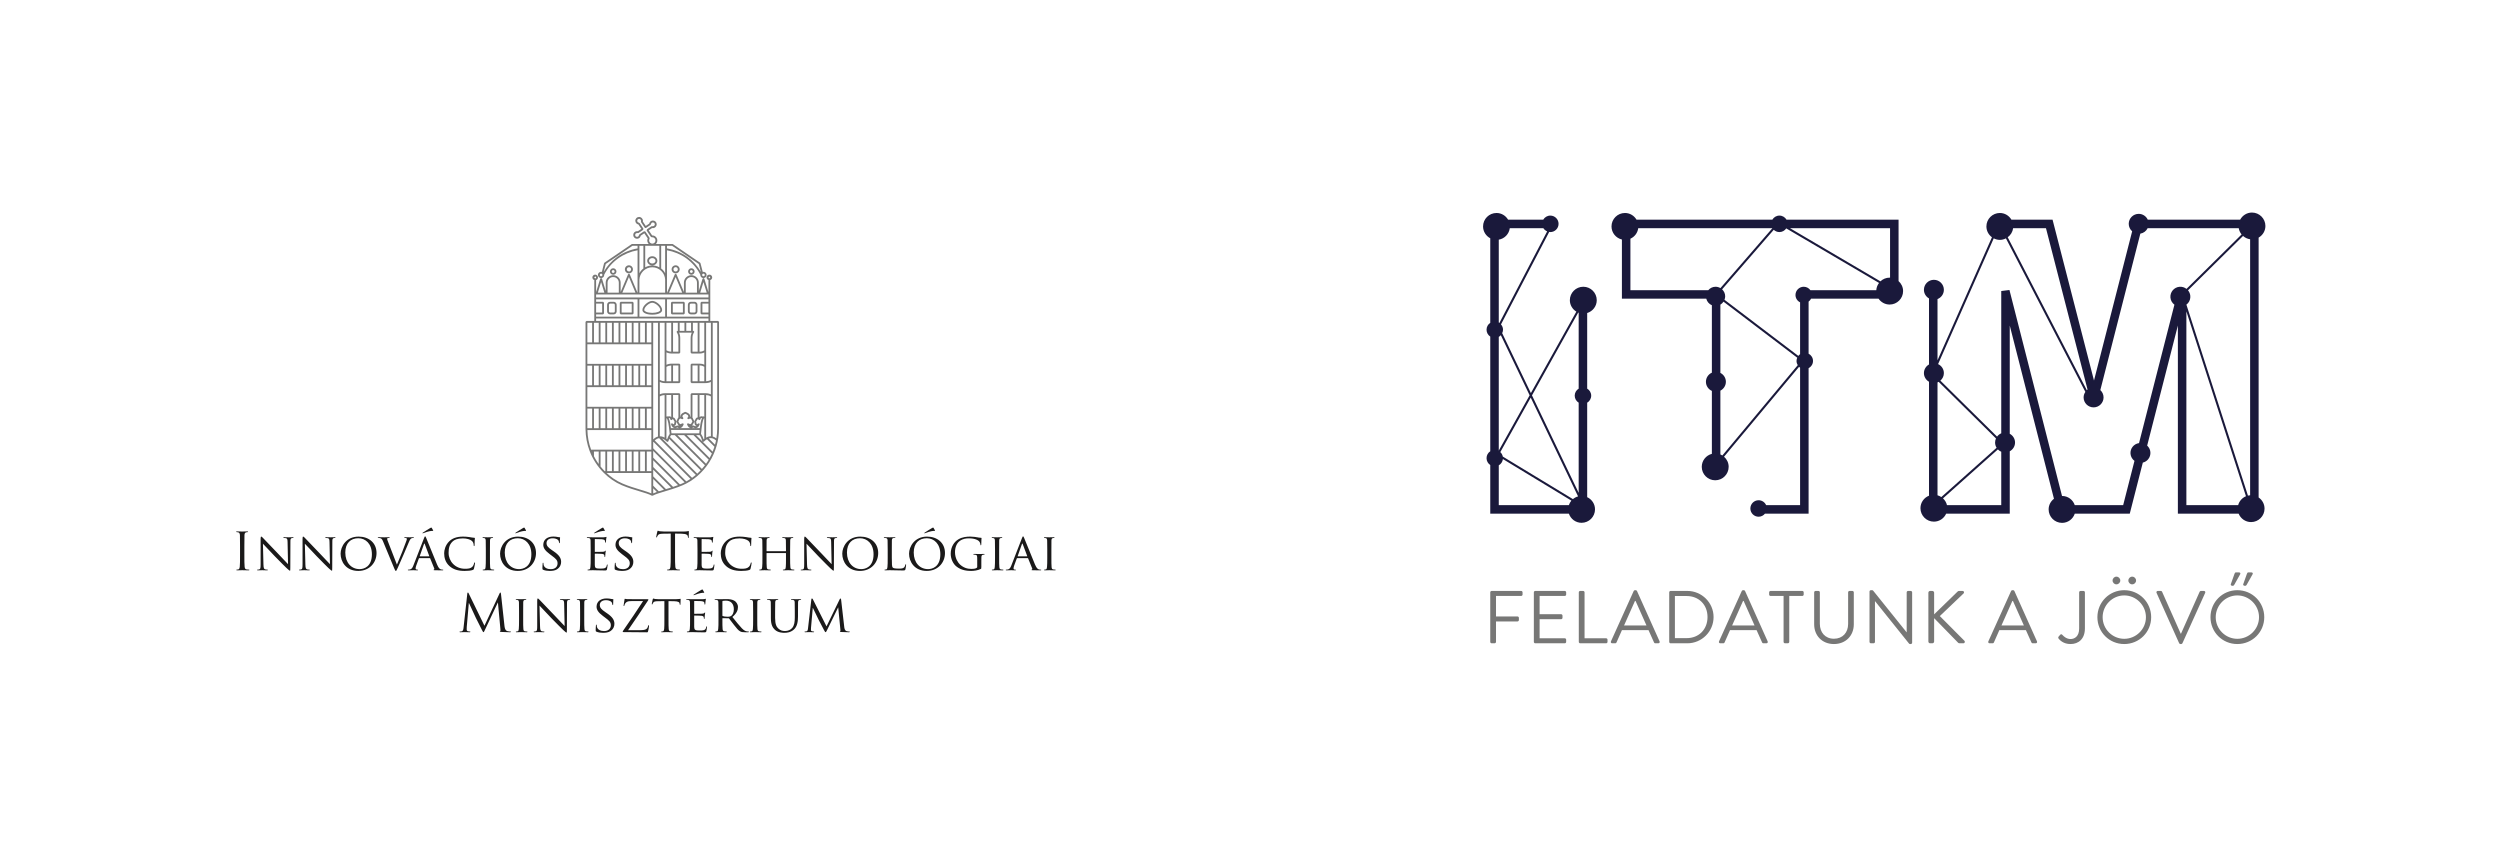 <?xml version="1.0" encoding="UTF-8"?>
<svg width="741px" height="254px" viewBox="0 0 741 254" version="1.1" xmlns="http://www.w3.org/2000/svg" xmlns:xlink="http://www.w3.org/1999/xlink">
    <title>Artboard</title>
    <g id="Artboard" stroke="none" stroke-width="1" fill="none" fill-rule="evenodd">
        <g id="Group" transform="translate(70, 63)">
            <path d="M180.222,122.719 C180.268,123.178 180.36,123.88 180.91,124.064 C181.292,124.186 181.644,124.186 181.781,124.186 C181.842,124.186 181.888,124.217 181.888,124.278 C181.888,124.354 181.766,124.401 181.613,124.401 C181.307,124.401 179.81,124.369 179.321,124.323 C178.999,124.293 178.94,124.247 178.94,124.186 C178.94,124.141 178.969,124.095 179.03,124.078 C179.107,124.064 179.121,123.865 179.092,123.621 L178.45,117.051 L178.419,117.051 L175.179,123.682 C174.905,124.247 174.828,124.369 174.705,124.369 C174.583,124.369 174.507,124.247 174.248,123.774 C173.896,123.132 173.009,121.467 172.674,120.763 C172.276,119.938 171.192,117.753 170.962,117.218 L170.901,117.218 L170.382,123.086 C170.365,123.285 170.365,123.53 170.365,123.743 C170.365,123.941 170.488,124.064 170.686,124.11 C170.916,124.171 171.115,124.186 171.206,124.186 C171.253,124.186 171.314,124.232 171.314,124.278 C171.314,124.369 171.221,124.401 171.069,124.401 C170.564,124.401 169.923,124.354 169.816,124.354 C169.693,124.354 169.052,124.401 168.685,124.401 C168.548,124.401 168.456,124.369 168.456,124.278 C168.456,124.232 168.517,124.186 168.593,124.186 C168.7,124.186 168.793,124.171 168.991,124.141 C169.434,124.064 169.448,123.59 169.51,123.1 L170.488,114.62 C170.504,114.483 170.564,114.391 170.641,114.391 C170.732,114.391 170.84,114.437 170.916,114.589 L174.981,122.658 L178.893,114.605 C178.954,114.483 179.015,114.391 179.107,114.391 C179.199,114.391 179.275,114.498 179.306,114.742 L180.222,122.719 Z M158.488,118.333 C158.488,116.317 158.488,115.95 158.458,115.537 C158.428,115.124 158.351,114.88 157.908,114.819 C157.801,114.804 157.572,114.787 157.45,114.787 C157.404,114.787 157.343,114.728 157.343,114.681 C157.343,114.605 157.404,114.574 157.556,114.574 C158.168,114.574 158.977,114.605 159.099,114.605 C159.221,114.605 160.062,114.574 160.461,114.574 C160.613,114.574 160.689,114.605 160.689,114.681 C160.689,114.728 160.629,114.787 160.567,114.787 C160.475,114.787 160.399,114.787 160.231,114.819 C159.879,114.88 159.803,115.109 159.773,115.537 C159.742,115.95 159.742,116.317 159.742,118.333 L159.742,120.152 C159.742,122.032 160.155,122.811 160.735,123.33 C161.392,123.927 161.974,124.034 162.737,124.034 C163.563,124.034 164.356,123.667 164.815,123.117 C165.442,122.367 165.579,121.298 165.579,119.968 L165.579,118.333 C165.579,116.317 165.564,115.95 165.549,115.537 C165.534,115.124 165.456,114.88 165.013,114.819 C164.908,114.804 164.678,114.787 164.556,114.787 C164.495,114.787 164.448,114.728 164.448,114.681 C164.448,114.605 164.509,114.574 164.663,114.574 C165.258,114.574 166.038,114.605 166.114,114.605 C166.206,114.605 166.847,114.574 167.245,114.574 C167.398,114.574 167.459,114.605 167.459,114.681 C167.459,114.728 167.412,114.787 167.353,114.787 C167.26,114.787 167.184,114.787 167.016,114.819 C166.649,114.895 166.573,115.109 166.542,115.537 C166.512,115.95 166.527,116.317 166.527,118.333 L166.527,119.723 C166.527,121.13 166.343,122.704 165.275,123.621 C164.297,124.462 163.256,124.568 162.463,124.568 C162.018,124.568 160.613,124.538 159.666,123.652 C159.009,123.041 158.488,122.139 158.488,120.244 L158.488,118.333 Z M154.452,120.626 C154.452,121.878 154.452,122.902 154.513,123.437 C154.56,123.819 154.605,124.064 155.003,124.125 C155.201,124.156 155.491,124.186 155.614,124.186 C155.69,124.186 155.72,124.247 155.72,124.293 C155.72,124.354 155.66,124.401 155.507,124.401 C154.758,124.401 153.886,124.354 153.826,124.354 C153.749,124.354 152.908,124.401 152.496,124.401 C152.359,124.401 152.282,124.369 152.282,124.293 C152.282,124.247 152.313,124.186 152.389,124.186 C152.511,124.186 152.68,124.156 152.802,124.125 C153.062,124.064 153.108,123.819 153.153,123.437 C153.215,122.902 153.23,121.878 153.23,120.626 L153.23,118.333 C153.23,116.317 153.23,115.95 153.198,115.537 C153.169,115.095 153.062,114.895 152.771,114.834 C152.619,114.804 152.45,114.787 152.359,114.787 C152.297,114.787 152.252,114.728 152.252,114.681 C152.252,114.605 152.313,114.574 152.465,114.574 C152.908,114.574 153.749,114.605 153.826,114.605 C153.886,114.605 154.758,114.574 155.171,114.574 C155.323,114.574 155.384,114.605 155.384,114.681 C155.384,114.728 155.323,114.787 155.277,114.787 C155.186,114.787 155.093,114.787 154.942,114.819 C154.575,114.895 154.497,115.078 154.468,115.537 C154.452,115.95 154.452,116.317 154.452,118.333 L154.452,120.626 Z M144.119,119.433 C144.119,119.511 144.149,119.555 144.211,119.601 C144.41,119.709 145.097,119.8 145.693,119.8 C146.014,119.8 146.381,119.785 146.702,119.572 C147.159,119.266 147.511,118.577 147.511,117.584 C147.511,115.965 146.626,115.032 145.189,115.032 C144.792,115.032 144.364,115.078 144.225,115.109 C144.166,115.139 144.119,115.185 144.119,115.262 L144.119,119.433 Z M142.958,118.333 C142.958,116.317 142.958,115.95 142.927,115.537 C142.897,115.095 142.821,114.88 142.377,114.819 C142.269,114.804 142.041,114.787 141.919,114.787 C141.873,114.787 141.812,114.728 141.812,114.681 C141.812,114.605 141.873,114.574 142.025,114.574 C142.636,114.574 143.538,114.605 143.614,114.605 C143.753,114.605 144.883,114.574 145.296,114.574 C146.152,114.574 147.1,114.65 147.802,115.139 C148.137,115.384 148.734,116.01 148.734,116.912 C148.734,117.875 148.337,118.807 147.083,119.877 C148.184,121.252 149.115,122.43 149.895,123.239 C150.614,123.972 151.056,124.095 151.393,124.141 C151.653,124.186 151.79,124.186 151.867,124.186 C151.944,124.186 151.99,124.247 151.99,124.293 C151.99,124.369 151.912,124.401 151.668,124.401 L150.827,124.401 C150.064,124.401 149.727,124.323 149.391,124.141 C148.811,123.834 148.322,123.208 147.557,122.23 C146.992,121.528 146.396,120.687 146.105,120.335 C146.044,120.274 146.014,120.259 145.922,120.259 L144.211,120.229 C144.149,120.229 144.119,120.259 144.119,120.335 L144.119,120.64 C144.119,121.894 144.119,122.902 144.18,123.437 C144.225,123.819 144.303,124.064 144.715,124.125 C144.899,124.156 145.189,124.186 145.311,124.186 C145.403,124.186 145.418,124.247 145.418,124.293 C145.418,124.354 145.357,124.401 145.203,124.401 C144.47,124.401 143.614,124.354 143.554,124.354 C143.538,124.354 142.636,124.401 142.224,124.401 C142.088,124.401 142.01,124.369 142.01,124.293 C142.01,124.247 142.041,124.186 142.117,124.186 C142.239,124.186 142.408,124.156 142.53,124.125 C142.79,124.064 142.821,123.819 142.881,123.437 C142.958,122.902 142.958,121.878 142.958,120.626 L142.958,118.333 Z M138.706,112.527 C138.782,112.664 138.706,112.709 138.645,112.709 C138.599,112.709 138.447,112.679 138.186,112.709 C137.438,112.786 136.369,113.138 135.863,113.352 C135.758,113.398 135.665,113.428 135.635,113.428 C135.604,113.428 135.559,113.398 135.559,113.337 C135.559,113.29 135.589,113.261 135.665,113.215 C136.215,112.831 137.637,111.975 137.743,111.916 C138.004,111.763 138.095,111.716 138.171,111.716 C138.218,111.716 138.249,111.747 138.325,111.853 C138.431,112.007 138.538,112.22 138.706,112.527 Z M134.535,118.333 C134.535,116.317 134.535,115.95 134.504,115.537 C134.474,115.095 134.396,114.88 133.953,114.819 C133.847,114.804 133.618,114.787 133.496,114.787 C133.449,114.787 133.388,114.728 133.388,114.681 C133.388,114.605 133.449,114.574 133.603,114.574 C134.215,114.574 135.085,114.605 135.161,114.605 C135.252,114.605 138.064,114.62 138.371,114.605 C138.631,114.589 138.875,114.543 138.982,114.528 C139.042,114.513 139.104,114.467 139.164,114.467 C139.21,114.467 139.227,114.528 139.227,114.589 C139.227,114.681 139.149,114.834 139.119,115.2 C139.104,115.323 139.073,115.904 139.042,116.056 C139.027,116.117 138.982,116.195 138.92,116.195 C138.843,116.195 138.814,116.132 138.814,116.026 C138.814,115.934 138.798,115.721 138.738,115.567 C138.645,115.354 138.508,115.262 137.775,115.17 C137.545,115.139 135.986,115.124 135.834,115.124 C135.772,115.124 135.758,115.17 135.758,115.262 L135.758,118.792 C135.758,118.884 135.758,118.929 135.834,118.929 C136.002,118.929 137.775,118.929 138.08,118.899 C138.401,118.868 138.599,118.853 138.738,118.716 C138.829,118.623 138.89,118.547 138.936,118.547 C138.982,118.547 139.012,118.577 139.012,118.655 C139.012,118.731 138.936,118.944 138.905,119.373 C138.875,119.633 138.843,120.122 138.843,120.213 C138.843,120.32 138.814,120.457 138.721,120.457 C138.66,120.457 138.631,120.411 138.631,120.335 C138.631,120.213 138.631,120.076 138.569,119.907 C138.523,119.723 138.401,119.572 137.882,119.511 C137.515,119.464 136.078,119.449 135.848,119.449 C135.772,119.449 135.758,119.495 135.758,119.54 L135.758,120.626 C135.758,121.069 135.741,122.582 135.758,122.841 C135.787,123.712 136.032,123.88 137.362,123.88 C137.714,123.88 138.355,123.88 138.706,123.743 C139.058,123.59 139.241,123.361 139.318,122.841 C139.349,122.689 139.379,122.643 139.455,122.643 C139.531,122.643 139.547,122.75 139.547,122.841 C139.547,122.933 139.44,123.819 139.364,124.095 C139.272,124.43 139.134,124.43 138.615,124.43 C137.606,124.43 136.826,124.401 136.277,124.386 C135.711,124.354 135.36,124.354 135.161,124.354 C135.13,124.354 134.87,124.354 134.581,124.369 C134.321,124.386 134.015,124.401 133.801,124.401 C133.663,124.401 133.587,124.369 133.587,124.293 C133.587,124.247 133.618,124.186 133.694,124.186 C133.817,124.186 133.985,124.141 134.107,124.125 C134.366,124.078 134.396,123.819 134.459,123.437 C134.535,122.902 134.535,121.878 134.535,120.626 L134.535,118.333 Z M128.145,120.626 C128.145,121.878 128.145,122.902 128.206,123.437 C128.251,123.819 128.314,124.064 128.725,124.125 C128.908,124.156 129.214,124.186 129.337,124.186 C129.429,124.186 129.444,124.247 129.444,124.293 C129.444,124.354 129.383,124.401 129.229,124.401 C128.496,124.401 127.64,124.354 127.564,124.354 C127.503,124.354 126.571,124.401 126.173,124.401 C126.021,124.401 125.96,124.369 125.96,124.293 C125.96,124.247 125.991,124.201 126.067,124.201 C126.189,124.201 126.342,124.171 126.464,124.141 C126.739,124.078 126.816,123.819 126.862,123.437 C126.923,122.902 126.923,121.878 126.923,120.626 L126.923,115.17 L124.982,115.2 C124.141,115.217 123.82,115.307 123.622,115.613 C123.468,115.843 123.453,115.934 123.407,116.026 C123.378,116.132 123.331,116.148 123.27,116.148 C123.239,116.148 123.179,116.117 123.179,116.041 C123.179,115.904 123.453,114.742 123.468,114.635 C123.5,114.559 123.561,114.391 123.606,114.391 C123.698,114.391 123.835,114.498 124.202,114.543 C124.584,114.589 125.104,114.605 125.258,114.605 L130.329,114.605 C130.774,114.605 131.079,114.574 131.293,114.543 C131.492,114.513 131.614,114.483 131.674,114.483 C131.737,114.483 131.737,114.559 131.737,114.635 C131.737,115.032 131.691,115.965 131.691,116.117 C131.691,116.224 131.63,116.285 131.568,116.285 C131.507,116.285 131.476,116.24 131.461,116.056 L131.446,115.919 C131.4,115.521 131.109,115.232 129.825,115.2 L128.145,115.17 L128.145,120.626 Z M119.737,123.789 C121.158,123.789 121.525,123.56 121.83,123.193 C121.968,123.024 122.06,122.674 122.105,122.489 C122.136,122.367 122.182,122.291 122.258,122.291 C122.334,122.291 122.364,122.337 122.364,122.582 C122.364,122.994 122.182,123.758 122.09,124.078 C122.014,124.401 121.997,124.415 121.693,124.415 C119.447,124.415 117.169,124.354 114.816,124.354 C114.663,124.354 114.572,124.339 114.572,124.247 C114.572,124.186 114.586,124.095 114.755,123.85 C116.772,120.931 118.759,118.043 120.608,115.154 L117.765,115.154 C117.077,115.154 116.283,115.139 115.855,115.369 C115.381,115.613 115.136,116.087 115.091,116.393 C115.06,116.591 114.984,116.621 114.907,116.621 C114.846,116.621 114.831,116.561 114.831,116.454 C114.831,116.301 115.03,115.124 115.107,114.728 C115.121,114.543 115.152,114.483 115.229,114.483 C115.351,114.483 115.442,114.559 115.794,114.574 C117.077,114.62 117.719,114.605 118.147,114.605 L121.906,114.605 C122.105,114.605 122.182,114.635 122.182,114.711 C122.182,114.772 122.166,114.865 122.105,114.941 C120.149,117.936 118.193,120.84 116.16,123.789 L119.737,123.789 Z M106.76,124.217 C106.576,124.125 106.561,124.078 106.561,123.728 C106.561,123.086 106.622,122.567 106.637,122.352 C106.637,122.215 106.668,122.139 106.744,122.139 C106.821,122.139 106.867,122.185 106.867,122.291 C106.867,122.398 106.867,122.582 106.913,122.765 C107.126,123.712 108.135,124.049 109.037,124.049 C110.366,124.049 111.054,123.3 111.054,122.322 C111.054,121.389 110.549,120.946 109.358,120.06 L108.747,119.601 C107.295,118.517 106.821,117.721 106.821,116.821 C106.821,115.293 108.028,114.376 109.801,114.376 C110.336,114.376 110.87,114.452 111.192,114.528 C111.451,114.589 111.558,114.589 111.665,114.589 C111.772,114.589 111.803,114.605 111.803,114.681 C111.803,114.742 111.742,115.17 111.742,116.056 C111.742,116.254 111.726,116.347 111.634,116.347 C111.543,116.347 111.527,116.285 111.512,116.179 C111.497,116.026 111.39,115.675 111.314,115.537 C111.221,115.384 110.779,114.895 109.571,114.895 C108.593,114.895 107.783,115.384 107.783,116.301 C107.783,117.126 108.197,117.599 109.526,118.501 L109.908,118.762 C111.543,119.877 112.109,120.778 112.109,121.894 C112.109,122.658 111.818,123.484 110.855,124.11 C110.29,124.476 109.449,124.568 108.716,124.568 C108.089,124.568 107.309,124.476 106.76,124.217 Z M103.167,120.626 C103.167,121.878 103.167,122.902 103.228,123.437 C103.274,123.819 103.32,124.064 103.717,124.125 C103.916,124.156 104.206,124.186 104.328,124.186 C104.405,124.186 104.435,124.247 104.435,124.293 C104.435,124.354 104.374,124.401 104.221,124.401 C103.472,124.401 102.601,124.354 102.54,124.354 C102.464,124.354 101.623,124.401 101.211,124.401 C101.073,124.401 100.997,124.369 100.997,124.293 C100.997,124.247 101.027,124.186 101.104,124.186 C101.226,124.186 101.394,124.156 101.516,124.125 C101.776,124.064 101.822,123.819 101.868,123.437 C101.929,122.902 101.944,121.878 101.944,120.626 L101.944,118.333 C101.944,116.317 101.944,115.95 101.914,115.537 C101.883,115.095 101.776,114.895 101.486,114.834 C101.333,114.804 101.165,114.787 101.073,114.787 C101.012,114.787 100.966,114.728 100.966,114.681 C100.966,114.605 101.027,114.574 101.181,114.574 C101.623,114.574 102.464,114.605 102.54,114.605 C102.601,114.605 103.472,114.574 103.885,114.574 C104.038,114.574 104.099,114.605 104.099,114.681 C104.099,114.728 104.038,114.787 103.992,114.787 C103.9,114.787 103.809,114.787 103.655,114.819 C103.289,114.895 103.213,115.078 103.182,115.537 C103.167,115.95 103.167,116.317 103.167,118.333 L103.167,120.626 Z M90.067,122.628 C90.097,123.697 90.219,124.019 90.586,124.11 C90.831,124.171 91.136,124.186 91.259,124.186 C91.32,124.186 91.365,124.232 91.365,124.293 C91.365,124.369 91.274,124.401 91.121,124.401 C90.357,124.401 89.822,124.354 89.7,124.354 C89.577,124.354 89.012,124.401 88.401,124.401 C88.263,124.401 88.187,124.386 88.187,124.293 C88.187,124.232 88.233,124.186 88.294,124.186 C88.401,124.186 88.646,124.171 88.844,124.11 C89.18,124.019 89.226,123.667 89.226,122.489 L89.226,115.048 C89.226,114.528 89.302,114.391 89.409,114.391 C89.563,114.391 89.792,114.65 89.929,114.787 C90.143,115.002 92.099,117.08 94.177,119.22 C95.507,120.596 96.943,122.139 97.356,122.567 L97.218,116.056 C97.203,115.217 97.127,114.926 96.715,114.85 C96.47,114.804 96.164,114.787 96.057,114.787 C95.965,114.787 95.949,114.711 95.949,114.665 C95.949,114.589 96.057,114.574 96.21,114.574 C96.821,114.574 97.463,114.605 97.615,114.605 C97.768,114.605 98.211,114.574 98.761,114.574 C98.899,114.574 99.006,114.589 99.006,114.665 C99.006,114.711 98.945,114.787 98.854,114.787 C98.793,114.787 98.685,114.787 98.532,114.819 C98.089,114.909 98.059,115.17 98.059,115.95 L98.028,123.56 C98.028,124.415 98.013,124.492 97.921,124.492 C97.783,124.492 97.646,124.386 96.898,123.697 C96.76,123.575 94.82,121.665 93.398,120.183 C91.839,118.547 90.326,116.958 89.914,116.499 L90.067,122.628 Z M85.068,120.626 C85.068,121.878 85.068,122.902 85.129,123.437 C85.175,123.819 85.221,124.064 85.618,124.125 C85.817,124.156 86.107,124.186 86.229,124.186 C86.306,124.186 86.337,124.247 86.337,124.293 C86.337,124.354 86.276,124.401 86.123,124.401 C85.373,124.401 84.503,124.354 84.442,124.354 C84.365,124.354 83.525,124.401 83.112,124.401 C82.975,124.401 82.899,124.369 82.899,124.293 C82.899,124.247 82.928,124.186 83.005,124.186 C83.128,124.186 83.295,124.156 83.418,124.125 C83.677,124.064 83.723,123.819 83.769,123.437 C83.83,122.902 83.845,121.878 83.845,120.626 L83.845,118.333 C83.845,116.317 83.845,115.95 83.816,115.537 C83.784,115.095 83.677,114.895 83.387,114.834 C83.234,114.804 83.066,114.787 82.975,114.787 C82.913,114.787 82.867,114.728 82.867,114.681 C82.867,114.605 82.928,114.574 83.082,114.574 C83.525,114.574 84.365,114.605 84.442,114.605 C84.503,114.605 85.373,114.574 85.786,114.574 C85.939,114.574 86,114.605 86,114.681 C86,114.728 85.939,114.787 85.894,114.787 C85.801,114.787 85.71,114.787 85.557,114.819 C85.19,114.895 85.114,115.078 85.084,115.537 C85.068,115.95 85.068,116.317 85.068,118.333 L85.068,120.626 Z M79.516,122.43 C79.577,122.978 79.683,123.834 80.341,124.049 C80.783,124.186 81.182,124.186 81.334,124.186 C81.41,124.186 81.456,124.201 81.456,124.263 C81.456,124.354 81.319,124.401 81.135,124.401 C80.799,124.401 79.149,124.354 78.583,124.308 C78.232,124.278 78.155,124.232 78.155,124.156 C78.155,124.095 78.186,124.064 78.262,124.049 C78.339,124.034 78.354,123.774 78.323,123.498 L77.59,115.613 L77.544,115.613 L73.8,123.56 C73.48,124.232 73.434,124.369 73.297,124.369 C73.189,124.369 73.113,124.217 72.822,123.667 C72.425,122.918 71.111,120.274 71.035,120.122 C70.897,119.846 69.185,116.179 69.018,115.765 L68.956,115.765 L68.345,122.856 C68.33,123.1 68.33,123.376 68.33,123.636 C68.33,123.865 68.497,124.064 68.727,124.11 C68.987,124.171 69.216,124.186 69.308,124.186 C69.369,124.186 69.43,124.217 69.43,124.263 C69.43,124.369 69.338,124.401 69.155,124.401 C68.59,124.401 67.856,124.354 67.734,124.354 C67.596,124.354 66.862,124.401 66.45,124.401 C66.297,124.401 66.19,124.369 66.19,124.263 C66.19,124.217 66.267,124.186 66.343,124.186 C66.465,124.186 66.572,124.186 66.801,124.141 C67.306,124.049 67.352,123.452 67.413,122.872 L68.513,112.909 C68.529,112.741 68.59,112.633 68.681,112.633 C68.773,112.633 68.834,112.694 68.91,112.863 L73.587,122.474 L78.079,112.878 C78.14,112.741 78.201,112.633 78.309,112.633 C78.415,112.633 78.461,112.755 78.492,113.046 L79.516,122.43 Z M241.632,102.281 C241.632,103.535 241.632,104.557 241.693,105.093 C241.739,105.474 241.783,105.719 242.181,105.78 C242.38,105.811 242.671,105.841 242.793,105.841 C242.869,105.841 242.899,105.903 242.899,105.949 C242.899,106.01 242.839,106.056 242.686,106.056 C241.937,106.056 241.065,106.01 241.005,106.01 C240.928,106.01 240.087,106.056 239.676,106.056 C239.538,106.056 239.461,106.025 239.461,105.949 C239.461,105.903 239.492,105.841 239.568,105.841 C239.69,105.841 239.859,105.811 239.981,105.78 C240.24,105.719 240.287,105.474 240.331,105.093 C240.394,104.557 240.409,103.535 240.409,102.281 L240.409,99.99 C240.409,97.971 240.409,97.604 240.378,97.193 C240.348,96.748 240.24,96.55 239.95,96.489 C239.798,96.459 239.629,96.444 239.538,96.444 C239.476,96.444 239.431,96.382 239.431,96.337 C239.431,96.26 239.492,96.23 239.644,96.23 C240.087,96.23 240.928,96.26 241.005,96.26 C241.065,96.26 241.937,96.23 242.35,96.23 C242.502,96.23 242.563,96.26 242.563,96.337 C242.563,96.382 242.502,96.444 242.456,96.444 C242.365,96.444 242.273,96.444 242.12,96.474 C241.754,96.55 241.677,96.734 241.646,97.193 C241.632,97.604 241.632,97.971 241.632,99.99 L241.632,102.281 Z M234.415,101.899 C234.476,101.899 234.476,101.868 234.461,101.807 L233.131,98.247 C233.053,98.049 232.977,98.049 232.901,98.247 L231.649,101.807 C231.633,101.868 231.649,101.899 231.694,101.899 L234.415,101.899 Z M232.916,96.489 C233.085,96.061 233.146,95.985 233.238,95.985 C233.375,95.985 233.42,96.168 233.559,96.459 C233.803,97.009 235.958,102.372 236.783,104.345 C237.273,105.506 237.639,105.673 237.928,105.765 C238.128,105.826 238.326,105.841 238.464,105.841 C238.54,105.841 238.632,105.872 238.632,105.949 C238.632,106.025 238.479,106.056 238.326,106.056 C238.128,106.056 237.134,106.056 236.202,106.025 C235.943,106.01 235.728,106.01 235.728,105.934 C235.728,105.872 235.76,105.872 235.821,105.841 C235.897,105.811 236.034,105.704 235.943,105.491 L234.735,102.511 C234.705,102.45 234.689,102.434 234.613,102.434 L231.51,102.434 C231.449,102.434 231.405,102.465 231.373,102.54 L230.609,104.619 C230.486,104.939 230.41,105.262 230.41,105.491 C230.41,105.75 230.64,105.841 230.869,105.841 L230.991,105.841 C231.097,105.841 231.129,105.888 231.129,105.949 C231.129,106.025 231.052,106.056 230.93,106.056 C230.609,106.056 229.875,106.01 229.723,106.01 C229.586,106.01 228.913,106.056 228.363,106.056 C228.195,106.056 228.104,106.025 228.104,105.949 C228.104,105.888 228.163,105.841 228.226,105.841 C228.317,105.841 228.515,105.826 228.622,105.811 C229.234,105.735 229.493,105.276 229.753,104.619 L232.916,96.489 Z M226.146,102.281 C226.146,103.535 226.146,104.557 226.207,105.093 C226.254,105.474 226.299,105.719 226.697,105.78 C226.895,105.811 227.185,105.841 227.308,105.841 C227.384,105.841 227.414,105.903 227.414,105.949 C227.414,106.01 227.354,106.056 227.2,106.056 C226.452,106.056 225.58,106.01 225.52,106.01 C225.443,106.01 224.602,106.056 224.19,106.056 C224.053,106.056 223.976,106.025 223.976,105.949 C223.976,105.903 224.007,105.841 224.083,105.841 C224.205,105.841 224.374,105.811 224.496,105.78 C224.755,105.719 224.801,105.474 224.846,105.093 C224.909,104.557 224.924,103.535 224.924,102.281 L224.924,99.99 C224.924,97.971 224.924,97.604 224.892,97.193 C224.863,96.748 224.755,96.55 224.465,96.489 C224.312,96.459 224.144,96.444 224.053,96.444 C223.99,96.444 223.946,96.382 223.946,96.337 C223.946,96.26 224.007,96.23 224.159,96.23 C224.602,96.23 225.443,96.26 225.52,96.26 C225.58,96.26 226.452,96.23 226.865,96.23 C227.017,96.23 227.078,96.26 227.078,96.337 C227.078,96.382 227.017,96.444 226.971,96.444 C226.88,96.444 226.787,96.444 226.635,96.474 C226.268,96.55 226.191,96.734 226.161,97.193 C226.146,97.604 226.146,97.971 226.146,99.99 L226.146,102.281 Z M219.647,102.739 C219.647,101.685 219.616,101.533 219.067,101.425 C218.959,101.41 218.73,101.394 218.607,101.394 C218.563,101.394 218.5,101.334 218.5,101.288 C218.5,101.196 218.563,101.181 218.715,101.181 C219.326,101.181 220.228,101.212 220.304,101.212 C220.365,101.212 221.206,101.181 221.619,101.181 C221.771,101.181 221.832,101.196 221.832,101.288 C221.832,101.334 221.771,101.394 221.725,101.394 C221.634,101.394 221.541,101.394 221.389,101.425 C221.023,101.487 220.915,101.685 220.885,102.144 C220.869,102.557 220.869,102.938 220.869,103.489 L220.869,104.939 C220.869,105.535 220.854,105.551 220.686,105.643 C219.83,106.086 218.607,106.224 217.829,106.224 C216.805,106.224 214.895,106.102 213.397,104.833 C212.572,104.146 211.793,102.755 211.793,101.135 C211.793,99.056 212.846,97.589 214.039,96.871 C215.245,96.137 216.59,96.046 217.614,96.046 C218.47,96.046 219.418,96.2 219.678,96.26 C219.952,96.322 220.426,96.398 220.763,96.398 C220.9,96.398 220.93,96.459 220.93,96.52 C220.93,96.704 220.854,97.055 220.854,98.354 C220.854,98.567 220.793,98.628 220.7,98.628 C220.625,98.628 220.61,98.553 220.61,98.43 C220.594,98.262 220.519,97.88 220.304,97.575 C219.967,97.085 218.944,96.567 217.201,96.567 C216.392,96.567 215.414,96.626 214.39,97.406 C213.61,98.002 213.061,99.164 213.061,100.677 C213.061,102.511 214.008,103.824 214.482,104.268 C215.551,105.262 216.683,105.628 217.92,105.628 C218.394,105.628 219.02,105.582 219.372,105.384 C219.541,105.291 219.647,105.23 219.647,104.986 L219.647,102.739 Z M207.112,94.181 C207.188,94.32 207.112,94.366 207.051,94.366 C207.006,94.366 206.852,94.335 206.593,94.366 C205.843,94.442 204.774,94.792 204.27,95.007 C204.163,95.054 204.072,95.083 204.04,95.083 C204.009,95.083 203.965,95.054 203.965,94.992 C203.965,94.946 203.994,94.915 204.072,94.87 C204.62,94.488 206.043,93.633 206.15,93.57 C206.409,93.418 206.5,93.372 206.576,93.372 C206.623,93.372 206.654,93.403 206.73,93.51 C206.837,93.662 206.943,93.877 207.112,94.181 Z M205.08,105.689 C206.287,105.689 208.717,105.047 208.717,101.288 C208.717,98.171 206.821,96.535 204.698,96.535 C202.451,96.535 200.831,97.941 200.831,100.768 C200.831,103.794 202.65,105.689 205.08,105.689 Z M204.774,96.046 C207.799,96.046 210.092,97.895 210.092,100.921 C210.092,103.824 207.938,106.224 204.698,106.224 C201.015,106.224 199.441,103.457 199.441,101.119 C199.441,99.027 201.06,96.046 204.774,96.046 Z M194.335,102.312 C194.335,104.222 194.365,105.002 194.61,105.23 C194.824,105.445 195.343,105.535 196.397,105.535 C197.101,105.535 197.697,105.521 198.017,105.139 C198.186,104.939 198.293,104.665 198.338,104.406 C198.353,104.313 198.399,104.237 198.475,104.237 C198.538,104.237 198.568,104.298 198.568,104.435 C198.568,104.573 198.475,105.352 198.369,105.735 C198.277,106.04 198.231,106.086 197.513,106.086 C196.551,106.086 195.802,106.071 195.175,106.04 C194.563,106.025 194.106,106.01 193.707,106.01 C193.648,106.01 193.418,106.01 193.159,106.025 C192.883,106.04 192.592,106.056 192.379,106.056 C192.24,106.056 192.164,106.025 192.164,105.949 C192.164,105.903 192.196,105.841 192.272,105.841 C192.394,105.841 192.562,105.811 192.685,105.78 C192.944,105.719 192.974,105.474 193.036,105.093 C193.113,104.557 193.113,103.535 193.113,102.281 L193.113,99.99 C193.113,97.971 193.113,97.604 193.081,97.193 C193.051,96.748 192.974,96.535 192.531,96.474 C192.425,96.459 192.196,96.444 192.073,96.444 C192.027,96.444 191.966,96.382 191.966,96.337 C191.966,96.26 192.027,96.23 192.181,96.23 C192.792,96.23 193.632,96.26 193.707,96.26 C193.77,96.26 194.778,96.23 195.191,96.23 C195.328,96.23 195.404,96.26 195.404,96.337 C195.404,96.382 195.343,96.428 195.297,96.428 C195.206,96.428 195.008,96.444 194.854,96.459 C194.457,96.535 194.381,96.734 194.35,97.193 C194.335,97.604 194.335,97.971 194.335,99.99 L194.335,102.312 Z M185.284,105.689 C186.492,105.689 188.921,105.047 188.921,101.288 C188.921,98.171 187.027,96.535 184.903,96.535 C182.656,96.535 181.037,97.941 181.037,100.768 C181.037,103.794 182.854,105.689 185.284,105.689 Z M184.979,96.046 C188.005,96.046 190.297,97.895 190.297,100.921 C190.297,103.824 188.142,106.224 184.903,106.224 C181.219,106.224 179.646,103.457 179.646,101.119 C179.646,99.027 181.265,96.046 184.979,96.046 Z M169.204,104.284 C169.236,105.352 169.358,105.673 169.724,105.765 C169.969,105.826 170.273,105.841 170.395,105.841 C170.458,105.841 170.503,105.888 170.503,105.949 C170.503,106.025 170.412,106.056 170.258,106.056 C169.495,106.056 168.96,106.01 168.838,106.01 C168.715,106.01 168.15,106.056 167.539,106.056 C167.402,106.056 167.324,106.04 167.324,105.949 C167.324,105.888 167.37,105.841 167.431,105.841 C167.539,105.841 167.783,105.826 167.982,105.765 C168.317,105.673 168.363,105.323 168.363,104.146 L168.363,96.704 C168.363,96.183 168.439,96.046 168.547,96.046 C168.7,96.046 168.928,96.305 169.067,96.444 C169.28,96.658 171.236,98.736 173.315,100.875 C174.644,102.25 176.081,103.794 176.493,104.222 L176.356,97.712 C176.341,96.871 176.263,96.581 175.852,96.504 C175.608,96.459 175.302,96.444 175.195,96.444 C175.103,96.444 175.087,96.367 175.087,96.322 C175.087,96.244 175.195,96.23 175.348,96.23 C175.959,96.23 176.6,96.26 176.753,96.26 C176.906,96.26 177.349,96.23 177.899,96.23 C178.037,96.23 178.143,96.244 178.143,96.322 C178.143,96.367 178.082,96.444 177.991,96.444 C177.93,96.444 177.823,96.444 177.671,96.474 C177.227,96.567 177.197,96.826 177.197,97.604 L177.165,105.215 C177.165,106.071 177.151,106.147 177.059,106.147 C176.921,106.147 176.784,106.04 176.035,105.352 C175.897,105.23 173.957,103.32 172.536,101.838 C170.977,100.203 169.464,98.614 169.051,98.156 L169.204,104.284 Z M164.188,102.281 C164.188,103.535 164.203,104.557 164.264,105.093 C164.31,105.474 164.34,105.719 164.753,105.78 C164.936,105.811 165.242,105.841 165.349,105.841 C165.44,105.841 165.471,105.903 165.471,105.949 C165.471,106.01 165.395,106.056 165.242,106.056 C164.509,106.056 163.653,106.01 163.576,106.01 C163.515,106.01 162.645,106.056 162.247,106.056 C162.094,106.056 162.033,106.025 162.033,105.949 C162.033,105.903 162.063,105.841 162.139,105.841 C162.261,105.841 162.415,105.811 162.537,105.78 C162.813,105.719 162.858,105.46 162.904,105.078 C162.965,104.543 162.965,103.565 162.965,102.312 L162.965,101.013 C162.965,100.951 162.935,100.936 162.889,100.936 L157.28,100.936 C157.235,100.936 157.204,100.951 157.204,101.013 L157.204,102.312 C157.204,103.565 157.204,104.557 157.266,105.093 C157.312,105.474 157.357,105.719 157.755,105.78 C157.953,105.811 158.243,105.841 158.366,105.841 C158.442,105.841 158.472,105.903 158.472,105.949 C158.472,106.01 158.412,106.056 158.259,106.056 C157.51,106.056 156.655,106.01 156.593,106.01 C156.516,106.01 155.66,106.056 155.248,106.056 C155.111,106.056 155.034,106.025 155.034,105.949 C155.034,105.903 155.065,105.841 155.141,105.841 C155.263,105.841 155.432,105.811 155.554,105.78 C155.814,105.719 155.845,105.474 155.905,105.093 C155.982,104.557 155.982,103.535 155.982,102.281 L155.982,99.99 C155.982,97.971 155.982,97.604 155.951,97.193 C155.921,96.748 155.845,96.535 155.401,96.474 C155.293,96.459 155.065,96.444 154.943,96.444 C154.897,96.444 154.836,96.382 154.836,96.337 C154.836,96.26 154.897,96.23 155.049,96.23 C155.66,96.23 156.516,96.26 156.593,96.26 C156.655,96.26 157.51,96.23 157.923,96.23 C158.075,96.23 158.136,96.26 158.136,96.337 C158.136,96.382 158.075,96.444 158.029,96.444 C157.938,96.444 157.845,96.444 157.694,96.474 C157.327,96.55 157.249,96.734 157.219,97.193 C157.204,97.604 157.204,98.002 157.204,100.019 L157.204,100.294 C157.204,100.371 157.235,100.371 157.28,100.371 L162.889,100.371 C162.935,100.371 162.965,100.371 162.965,100.294 L162.965,100.019 C162.965,98.002 162.95,97.604 162.935,97.193 C162.904,96.748 162.843,96.535 162.4,96.474 C162.293,96.459 162.063,96.444 161.941,96.444 C161.88,96.444 161.835,96.382 161.835,96.337 C161.835,96.26 161.895,96.23 162.049,96.23 C162.645,96.23 163.515,96.26 163.576,96.26 C163.653,96.26 164.509,96.23 164.906,96.23 C165.058,96.23 165.136,96.26 165.136,96.337 C165.136,96.382 165.073,96.444 165.013,96.444 C164.921,96.444 164.845,96.444 164.677,96.474 C164.325,96.55 164.249,96.734 164.218,97.193 C164.188,97.604 164.188,97.971 164.188,99.99 L164.188,102.281 Z M145.266,104.833 C143.951,103.702 143.631,102.22 143.631,100.983 C143.631,100.112 143.951,98.598 145.144,97.437 C145.953,96.658 147.176,96.046 149.238,96.046 C149.773,96.046 150.538,96.093 151.194,96.2 C151.699,96.291 152.127,96.382 152.57,96.398 C152.707,96.398 152.738,96.459 152.738,96.535 C152.738,96.642 152.707,96.795 152.677,97.269 C152.661,97.697 152.661,98.415 152.646,98.598 C152.631,98.797 152.57,98.873 152.494,98.873 C152.402,98.873 152.386,98.782 152.386,98.598 C152.386,98.093 152.172,97.575 151.822,97.3 C151.347,96.902 150.369,96.581 149.178,96.581 C147.45,96.581 146.626,97.039 146.152,97.482 C145.158,98.4 144.944,99.56 144.944,100.875 C144.944,103.367 146.915,105.582 149.789,105.582 C150.797,105.582 151.469,105.506 152.005,104.971 C152.294,104.68 152.479,104.13 152.524,103.885 C152.555,103.748 152.57,103.702 152.661,103.702 C152.723,103.702 152.783,103.794 152.783,103.885 C152.783,103.978 152.601,105.108 152.463,105.551 C152.386,105.795 152.357,105.841 152.127,105.934 C151.577,106.147 150.568,106.224 149.697,106.224 C147.68,106.224 146.32,105.75 145.266,104.833 Z M136.737,99.99 C136.737,97.971 136.737,97.604 136.706,97.193 C136.676,96.748 136.6,96.535 136.155,96.474 C136.048,96.459 135.82,96.444 135.697,96.444 C135.652,96.444 135.591,96.382 135.591,96.337 C135.591,96.26 135.652,96.23 135.803,96.23 C136.415,96.23 137.287,96.26 137.363,96.26 C137.455,96.26 140.267,96.276 140.572,96.26 C140.832,96.244 141.077,96.2 141.183,96.183 C141.245,96.168 141.305,96.122 141.367,96.122 C141.412,96.122 141.427,96.183 141.427,96.244 C141.427,96.337 141.351,96.489 141.322,96.856 C141.305,96.978 141.275,97.559 141.245,97.712 C141.229,97.773 141.183,97.849 141.123,97.849 C141.046,97.849 141.016,97.789 141.016,97.681 C141.016,97.589 141.001,97.376 140.938,97.222 C140.847,97.009 140.71,96.917 139.976,96.826 C139.747,96.795 138.189,96.78 138.035,96.78 C137.974,96.78 137.959,96.826 137.959,96.917 L137.959,100.447 C137.959,100.538 137.959,100.584 138.035,100.584 C138.204,100.584 139.976,100.584 140.282,100.554 C140.603,100.523 140.801,100.509 140.938,100.371 C141.03,100.279 141.092,100.203 141.138,100.203 C141.183,100.203 141.214,100.234 141.214,100.31 C141.214,100.386 141.138,100.601 141.107,101.027 C141.077,101.288 141.046,101.777 141.046,101.868 C141.046,101.975 141.016,102.113 140.923,102.113 C140.862,102.113 140.832,102.068 140.832,101.991 C140.832,101.868 140.832,101.731 140.771,101.562 C140.725,101.379 140.603,101.227 140.082,101.166 C139.716,101.119 138.28,101.105 138.051,101.105 C137.974,101.105 137.959,101.15 137.959,101.196 L137.959,102.281 C137.959,102.724 137.945,104.237 137.959,104.496 C137.989,105.368 138.234,105.535 139.564,105.535 C139.915,105.535 140.556,105.535 140.908,105.398 C141.26,105.246 141.444,105.017 141.52,104.496 C141.55,104.345 141.581,104.298 141.657,104.298 C141.734,104.298 141.749,104.406 141.749,104.496 C141.749,104.589 141.642,105.474 141.566,105.75 C141.473,106.086 141.336,106.086 140.816,106.086 C139.808,106.086 139.029,106.056 138.478,106.04 C137.913,106.01 137.561,106.01 137.363,106.01 C137.333,106.01 137.072,106.01 136.781,106.025 C136.522,106.04 136.217,106.056 136.003,106.056 C135.866,106.056 135.789,106.025 135.789,105.949 C135.789,105.903 135.82,105.841 135.896,105.841 C136.018,105.841 136.187,105.795 136.309,105.78 C136.569,105.735 136.6,105.474 136.659,105.093 C136.737,104.557 136.737,103.535 136.737,102.281 L136.737,99.99 Z M130.085,101.624 C130.085,103.091 130.085,104.298 130.161,104.939 C130.207,105.384 130.298,105.719 130.758,105.78 C130.97,105.811 131.307,105.841 131.445,105.841 C131.536,105.841 131.567,105.888 131.567,105.934 C131.567,106.01 131.491,106.056 131.322,106.056 C130.482,106.056 129.52,106.01 129.443,106.01 C129.366,106.01 128.404,106.056 127.946,106.056 C127.777,106.056 127.701,106.025 127.701,105.934 C127.701,105.888 127.731,105.841 127.823,105.841 C127.961,105.841 128.144,105.811 128.281,105.78 C128.587,105.719 128.664,105.384 128.724,104.939 C128.801,104.298 128.801,103.091 128.801,101.624 L128.801,95.159 L126.54,95.19 C125.592,95.205 125.225,95.313 124.98,95.679 C124.812,95.939 124.767,96.046 124.721,96.154 C124.675,96.276 124.63,96.305 124.568,96.305 C124.523,96.305 124.491,96.26 124.491,96.168 C124.491,96.015 124.797,94.701 124.828,94.579 C124.858,94.488 124.919,94.288 124.98,94.288 C125.088,94.288 125.241,94.442 125.653,94.472 C126.097,94.518 126.677,94.548 126.86,94.548 L132.591,94.548 C133.08,94.548 133.432,94.518 133.676,94.472 C133.905,94.442 134.043,94.396 134.103,94.396 C134.18,94.396 134.18,94.488 134.18,94.579 C134.18,95.037 134.134,96.093 134.134,96.26 C134.134,96.398 134.088,96.459 134.027,96.459 C133.951,96.459 133.921,96.413 133.905,96.2 L133.89,96.031 C133.843,95.572 133.477,95.221 132.01,95.19 L130.085,95.159 L130.085,101.624 Z M112.369,105.872 C112.186,105.78 112.171,105.735 112.171,105.384 C112.171,104.741 112.232,104.222 112.247,104.008 C112.247,103.87 112.279,103.794 112.354,103.794 C112.43,103.794 112.477,103.839 112.477,103.947 C112.477,104.054 112.477,104.237 112.523,104.421 C112.736,105.368 113.745,105.704 114.647,105.704 C115.976,105.704 116.664,104.956 116.664,103.978 C116.664,103.046 116.159,102.602 114.968,101.716 L114.357,101.257 C112.905,100.172 112.43,99.378 112.43,98.476 C112.43,96.948 113.638,96.031 115.411,96.031 C115.946,96.031 116.48,96.107 116.801,96.183 C117.061,96.244 117.169,96.244 117.275,96.244 C117.382,96.244 117.413,96.26 117.413,96.337 C117.413,96.398 117.352,96.826 117.352,97.712 C117.352,97.911 117.336,98.002 117.244,98.002 C117.153,98.002 117.137,97.941 117.122,97.834 C117.107,97.681 117,97.33 116.924,97.193 C116.832,97.039 116.389,96.55 115.181,96.55 C114.203,96.55 113.394,97.039 113.394,97.956 C113.394,98.782 113.806,99.256 115.135,100.157 L115.518,100.416 C117.153,101.533 117.718,102.434 117.718,103.55 C117.718,104.313 117.428,105.139 116.465,105.765 C115.9,106.132 115.059,106.224 114.325,106.224 C113.699,106.224 112.92,106.132 112.369,105.872 Z M109.25,94.181 C109.327,94.32 109.25,94.366 109.189,94.366 C109.143,94.366 108.99,94.335 108.73,94.366 C107.982,94.442 106.911,94.792 106.407,95.007 C106.3,95.054 106.209,95.083 106.178,95.083 C106.148,95.083 106.102,95.054 106.102,94.992 C106.102,94.946 106.133,94.915 106.209,94.87 C106.76,94.488 108.18,93.633 108.287,93.57 C108.547,93.418 108.639,93.372 108.716,93.372 C108.761,93.372 108.792,93.403 108.867,93.51 C108.975,93.662 109.082,93.877 109.25,94.181 Z M105.078,99.99 C105.078,97.971 105.078,97.604 105.048,97.193 C105.017,96.748 104.941,96.535 104.498,96.474 C104.39,96.459 104.161,96.444 104.039,96.444 C103.993,96.444 103.932,96.382 103.932,96.337 C103.932,96.26 103.993,96.23 104.146,96.23 C104.757,96.23 105.628,96.26 105.705,96.26 C105.796,96.26 108.608,96.276 108.914,96.26 C109.173,96.244 109.418,96.2 109.525,96.183 C109.586,96.168 109.647,96.122 109.708,96.122 C109.755,96.122 109.769,96.183 109.769,96.244 C109.769,96.337 109.694,96.489 109.662,96.856 C109.647,96.978 109.617,97.559 109.586,97.712 C109.571,97.773 109.525,97.849 109.464,97.849 C109.388,97.849 109.357,97.789 109.357,97.681 C109.357,97.589 109.342,97.376 109.28,97.222 C109.189,97.009 109.051,96.917 108.318,96.826 C108.089,96.795 106.53,96.78 106.377,96.78 C106.316,96.78 106.3,96.826 106.3,96.917 L106.3,100.447 C106.3,100.538 106.3,100.584 106.377,100.584 C106.545,100.584 108.318,100.584 108.623,100.554 C108.944,100.523 109.143,100.509 109.28,100.371 C109.372,100.279 109.433,100.203 109.479,100.203 C109.525,100.203 109.555,100.234 109.555,100.31 C109.555,100.386 109.479,100.601 109.449,101.027 C109.418,101.288 109.388,101.777 109.388,101.868 C109.388,101.975 109.357,102.113 109.265,102.113 C109.204,102.113 109.173,102.068 109.173,101.991 C109.173,101.868 109.173,101.731 109.112,101.562 C109.067,101.379 108.944,101.227 108.425,101.166 C108.058,101.119 106.621,101.105 106.393,101.105 C106.316,101.105 106.3,101.15 106.3,101.196 L106.3,102.281 C106.3,102.724 106.285,104.237 106.3,104.496 C106.331,105.368 106.576,105.535 107.905,105.535 C108.256,105.535 108.899,105.535 109.25,105.398 C109.601,105.246 109.784,105.017 109.861,104.496 C109.892,104.345 109.922,104.298 109.999,104.298 C110.075,104.298 110.09,104.406 110.09,104.496 C110.09,104.589 109.984,105.474 109.906,105.75 C109.816,106.086 109.678,106.086 109.158,106.086 C108.15,106.086 107.371,106.056 106.821,106.04 C106.255,106.01 105.904,106.01 105.705,106.01 C105.674,106.01 105.415,106.01 105.124,106.025 C104.864,106.04 104.559,106.056 104.344,106.056 C104.207,106.056 104.131,106.025 104.131,105.949 C104.131,105.903 104.161,105.841 104.238,105.841 C104.36,105.841 104.528,105.795 104.65,105.78 C104.91,105.735 104.941,105.474 105.002,105.093 C105.078,104.557 105.078,103.535 105.078,102.281 L105.078,99.99 Z M90.968,105.872 C90.785,105.78 90.77,105.735 90.77,105.384 C90.77,104.741 90.831,104.222 90.846,104.008 C90.846,103.87 90.878,103.794 90.954,103.794 C91.03,103.794 91.076,103.839 91.076,103.947 C91.076,104.054 91.076,104.237 91.122,104.421 C91.335,105.368 92.344,105.704 93.246,105.704 C94.575,105.704 95.263,104.956 95.263,103.978 C95.263,103.046 94.759,102.602 93.567,101.716 L92.956,101.257 C91.504,100.172 91.03,99.378 91.03,98.476 C91.03,96.948 92.237,96.031 94.01,96.031 C94.545,96.031 95.08,96.107 95.401,96.183 C95.66,96.244 95.768,96.244 95.874,96.244 C95.981,96.244 96.012,96.26 96.012,96.337 C96.012,96.398 95.951,96.826 95.951,97.712 C95.951,97.911 95.935,98.002 95.843,98.002 C95.752,98.002 95.737,97.941 95.721,97.834 C95.706,97.681 95.599,97.33 95.523,97.193 C95.431,97.039 94.988,96.55 93.78,96.55 C92.802,96.55 91.993,97.039 91.993,97.956 C91.993,98.782 92.405,99.256 93.735,100.157 L94.117,100.416 C95.752,101.533 96.318,102.434 96.318,103.55 C96.318,104.313 96.027,105.139 95.064,105.765 C94.499,106.132 93.658,106.224 92.925,106.224 C92.299,106.224 91.519,106.132 90.968,105.872 Z M85.891,94.181 C85.968,94.32 85.891,94.366 85.83,94.366 C85.784,94.366 85.632,94.335 85.372,94.366 C84.623,94.442 83.553,94.792 83.05,95.007 C82.942,95.054 82.85,95.083 82.82,95.083 C82.789,95.083 82.744,95.054 82.744,94.992 C82.744,94.946 82.774,94.915 82.85,94.87 C83.401,94.488 84.822,93.633 84.928,93.57 C85.189,93.418 85.28,93.372 85.357,93.372 C85.402,93.372 85.433,93.403 85.51,93.51 C85.616,93.662 85.723,93.877 85.891,94.181 Z M83.859,105.689 C85.067,105.689 87.496,105.047 87.496,101.288 C87.496,98.171 85.601,96.535 83.477,96.535 C81.231,96.535 79.611,97.941 79.611,100.768 C79.611,103.794 81.429,105.689 83.859,105.689 Z M83.553,96.046 C86.579,96.046 88.871,97.895 88.871,100.921 C88.871,103.824 86.717,106.224 83.477,106.224 C79.794,106.224 78.22,103.457 78.22,101.119 C78.22,99.027 79.84,96.046 83.553,96.046 Z M75.222,102.281 C75.222,103.535 75.222,104.557 75.284,105.093 C75.33,105.474 75.376,105.719 75.773,105.78 C75.972,105.811 76.261,105.841 76.384,105.841 C76.461,105.841 76.491,105.903 76.491,105.949 C76.491,106.01 76.43,106.056 76.277,106.056 C75.528,106.056 74.657,106.01 74.596,106.01 C74.52,106.01 73.679,106.056 73.266,106.056 C73.129,106.056 73.053,106.025 73.053,105.949 C73.053,105.903 73.083,105.841 73.16,105.841 C73.282,105.841 73.45,105.811 73.572,105.78 C73.832,105.719 73.878,105.474 73.924,105.093 C73.985,104.557 74,103.535 74,102.281 L74,99.99 C74,97.971 74,97.604 73.97,97.193 C73.939,96.748 73.832,96.55 73.542,96.489 C73.389,96.459 73.221,96.444 73.129,96.444 C73.068,96.444 73.022,96.382 73.022,96.337 C73.022,96.26 73.083,96.23 73.237,96.23 C73.679,96.23 74.52,96.26 74.596,96.26 C74.657,96.26 75.528,96.23 75.941,96.23 C76.094,96.23 76.155,96.26 76.155,96.337 C76.155,96.382 76.094,96.444 76.049,96.444 C75.956,96.444 75.865,96.444 75.712,96.474 C75.345,96.55 75.269,96.734 75.238,97.193 C75.222,97.604 75.222,97.971 75.222,99.99 L75.222,102.281 Z M63.285,104.833 C61.97,103.702 61.65,102.22 61.65,100.983 C61.65,100.112 61.97,98.598 63.162,97.437 C63.973,96.658 65.195,96.046 67.258,96.046 C67.792,96.046 68.557,96.093 69.214,96.2 C69.718,96.291 70.146,96.382 70.589,96.398 C70.726,96.398 70.758,96.459 70.758,96.535 C70.758,96.642 70.726,96.795 70.696,97.269 C70.681,97.697 70.681,98.415 70.665,98.598 C70.65,98.797 70.589,98.873 70.513,98.873 C70.421,98.873 70.406,98.782 70.406,98.598 C70.406,98.093 70.192,97.575 69.841,97.3 C69.367,96.902 68.389,96.581 67.197,96.581 C65.47,96.581 64.645,97.039 64.171,97.482 C63.178,98.4 62.964,99.56 62.964,100.875 C62.964,103.367 64.935,105.582 67.808,105.582 C68.817,105.582 69.489,105.506 70.024,104.971 C70.314,104.68 70.497,104.13 70.543,103.885 C70.574,103.748 70.589,103.702 70.681,103.702 C70.742,103.702 70.803,103.794 70.803,103.885 C70.803,103.978 70.62,105.108 70.482,105.551 C70.406,105.795 70.375,105.841 70.146,105.934 C69.596,106.147 68.587,106.224 67.716,106.224 C65.699,106.224 64.34,105.75 63.285,104.833 Z M58.376,94.181 C58.453,94.32 58.376,94.366 58.315,94.366 C58.27,94.366 58.117,94.335 57.857,94.366 C57.108,94.442 56.039,94.792 55.534,95.007 C55.428,95.054 55.336,95.083 55.305,95.083 C55.275,95.083 55.229,95.054 55.229,94.992 C55.229,94.946 55.259,94.915 55.336,94.87 C55.886,94.488 57.307,93.633 57.414,93.57 C57.674,93.418 57.765,93.372 57.841,93.372 C57.887,93.372 57.919,93.403 57.994,93.51 C58.102,93.662 58.209,93.877 58.376,94.181 Z M57.185,101.899 C57.246,101.899 57.246,101.868 57.231,101.807 L55.902,98.247 C55.824,98.049 55.748,98.049 55.672,98.247 L54.419,101.807 C54.403,101.868 54.419,101.899 54.464,101.899 L57.185,101.899 Z M55.687,96.489 C55.855,96.061 55.916,95.985 56.008,95.985 C56.146,95.985 56.191,96.168 56.329,96.459 C56.574,97.009 58.728,102.372 59.553,104.345 C60.042,105.506 60.409,105.673 60.699,105.765 C60.898,105.826 61.097,105.841 61.234,105.841 C61.31,105.841 61.403,105.872 61.403,105.949 C61.403,106.025 61.249,106.056 61.097,106.056 C60.898,106.056 59.905,106.056 58.972,106.025 C58.713,106.01 58.499,106.01 58.499,105.934 C58.499,105.872 58.53,105.872 58.591,105.841 C58.667,105.811 58.804,105.704 58.713,105.491 L57.506,102.511 C57.475,102.45 57.459,102.434 57.383,102.434 L54.281,102.434 C54.22,102.434 54.174,102.465 54.144,102.54 L53.38,104.619 C53.258,104.939 53.18,105.262 53.18,105.491 C53.18,105.75 53.41,105.841 53.64,105.841 L53.762,105.841 C53.868,105.841 53.899,105.888 53.899,105.949 C53.899,106.025 53.823,106.056 53.701,106.056 C53.38,106.056 52.646,106.01 52.493,106.01 C52.356,106.01 51.684,106.056 51.133,106.056 C50.965,106.056 50.873,106.025 50.873,105.949 C50.873,105.888 50.934,105.841 50.996,105.841 C51.087,105.841 51.286,105.826 51.393,105.811 C52.004,105.735 52.264,105.276 52.524,104.619 L55.687,96.489 Z M47.646,104.359 C48.425,102.617 50.183,98.186 50.473,97.254 C50.534,97.055 50.595,96.871 50.595,96.765 C50.595,96.658 50.549,96.535 50.412,96.489 C50.259,96.444 50.107,96.444 49.953,96.444 C49.877,96.444 49.801,96.398 49.801,96.337 C49.801,96.26 49.892,96.23 50.107,96.23 C50.641,96.23 51.252,96.26 51.42,96.26 C51.497,96.26 52.077,96.23 52.475,96.23 C52.613,96.23 52.689,96.26 52.689,96.322 C52.689,96.382 52.643,96.444 52.536,96.444 C52.445,96.444 52.139,96.444 51.894,96.596 C51.711,96.719 51.497,96.902 51.146,97.789 C50.992,98.156 50.336,99.714 49.648,101.303 C48.823,103.198 48.227,104.604 47.921,105.246 C47.554,106.025 47.478,106.224 47.341,106.224 C47.188,106.224 47.096,106.056 46.836,105.429 L43.535,97.467 C43.229,96.734 43.046,96.596 42.603,96.489 C42.389,96.444 42.16,96.444 42.084,96.444 C42.007,96.444 41.977,96.367 41.977,96.322 C41.977,96.244 42.114,96.23 42.328,96.23 C42.97,96.23 43.734,96.26 43.902,96.26 C44.04,96.26 44.635,96.23 45.155,96.23 C45.4,96.23 45.522,96.26 45.522,96.322 C45.522,96.382 45.476,96.444 45.385,96.444 C45.232,96.444 45.018,96.459 44.895,96.504 C44.758,96.567 44.742,96.642 44.742,96.734 C44.742,96.902 44.911,97.3 45.109,97.819 L47.646,104.359 Z M36.593,105.689 C37.8,105.689 40.23,105.047 40.23,101.288 C40.23,98.171 38.335,96.535 36.211,96.535 C33.965,96.535 32.345,97.941 32.345,100.768 C32.345,103.794 34.164,105.689 36.593,105.689 Z M36.287,96.046 C39.313,96.046 41.605,97.895 41.605,100.921 C41.605,103.824 39.45,106.224 36.211,106.224 C32.528,106.224 30.954,103.457 30.954,101.119 C30.954,99.027 32.574,96.046 36.287,96.046 Z M20.513,104.284 C20.544,105.352 20.666,105.673 21.032,105.765 C21.277,105.826 21.583,105.841 21.705,105.841 C21.766,105.841 21.812,105.888 21.812,105.949 C21.812,106.025 21.72,106.056 21.568,106.056 C20.803,106.056 20.268,106.01 20.146,106.01 C20.024,106.01 19.458,106.056 18.847,106.056 C18.71,106.056 18.634,106.04 18.634,105.949 C18.634,105.888 18.679,105.841 18.74,105.841 C18.847,105.841 19.092,105.826 19.29,105.765 C19.627,105.673 19.673,105.323 19.673,104.146 L19.673,96.704 C19.673,96.183 19.749,96.046 19.856,96.046 C20.009,96.046 20.238,96.305 20.375,96.444 C20.59,96.658 22.546,98.736 24.624,100.875 C25.953,102.25 27.389,103.794 27.802,104.222 L27.665,97.712 C27.649,96.871 27.573,96.581 27.16,96.504 C26.915,96.459 26.61,96.444 26.503,96.444 C26.411,96.444 26.397,96.367 26.397,96.322 C26.397,96.244 26.503,96.23 26.656,96.23 C27.267,96.23 27.909,96.26 28.062,96.26 C28.215,96.26 28.658,96.23 29.208,96.23 C29.345,96.23 29.453,96.244 29.453,96.322 C29.453,96.367 29.392,96.444 29.299,96.444 C29.239,96.444 29.132,96.444 28.979,96.474 C28.536,96.567 28.505,96.826 28.505,97.604 L28.475,105.215 C28.475,106.071 28.459,106.147 28.367,106.147 C28.23,106.147 28.092,106.04 27.343,105.352 C27.206,105.23 25.265,103.32 23.844,101.838 C22.285,100.203 20.773,98.614 20.36,98.156 L20.513,104.284 Z M8.085,104.284 C8.116,105.352 8.238,105.673 8.605,105.765 C8.849,105.826 9.155,105.841 9.277,105.841 C9.339,105.841 9.385,105.888 9.385,105.949 C9.385,106.025 9.292,106.056 9.14,106.056 C8.375,106.056 7.841,106.01 7.718,106.01 C7.596,106.01 7.031,106.056 6.419,106.056 C6.282,106.056 6.206,106.04 6.206,105.949 C6.206,105.888 6.252,105.841 6.313,105.841 C6.419,105.841 6.664,105.826 6.863,105.765 C7.199,105.673 7.245,105.323 7.245,104.146 L7.245,96.704 C7.245,96.183 7.322,96.046 7.428,96.046 C7.581,96.046 7.81,96.305 7.947,96.444 C8.162,96.658 10.118,98.736 12.197,100.875 C13.526,102.25 14.962,103.794 15.375,104.222 L15.237,97.712 C15.221,96.871 15.145,96.581 14.733,96.504 C14.488,96.459 14.182,96.444 14.076,96.444 C13.984,96.444 13.969,96.367 13.969,96.322 C13.969,96.244 14.076,96.23 14.229,96.23 C14.84,96.23 15.482,96.26 15.635,96.26 C15.787,96.26 16.231,96.23 16.781,96.23 C16.918,96.23 17.025,96.244 17.025,96.322 C17.025,96.367 16.964,96.444 16.872,96.444 C16.811,96.444 16.704,96.444 16.552,96.474 C16.109,96.567 16.077,96.826 16.077,97.604 L16.047,105.215 C16.047,106.071 16.032,106.147 15.94,106.147 C15.803,106.147 15.665,106.04 14.916,105.352 C14.778,105.23 12.838,103.32 11.417,101.838 C9.858,100.203 8.345,98.614 7.932,98.156 L8.085,104.284 Z M2.429,101.624 C2.429,103.091 2.429,104.298 2.506,104.939 C2.552,105.384 2.643,105.719 3.102,105.78 C3.316,105.811 3.652,105.841 3.79,105.841 C3.881,105.841 3.912,105.888 3.912,105.934 C3.912,106.01 3.835,106.056 3.667,106.056 C2.826,106.056 1.864,106.01 1.787,106.01 C1.711,106.01 0.748,106.056 0.29,106.056 C0.122,106.056 0.045,106.025 0.045,105.934 C0.045,105.888 0.076,105.841 0.168,105.841 C0.305,105.841 0.489,105.811 0.626,105.78 C0.931,105.719 1.007,105.384 1.069,104.939 C1.146,104.298 1.146,103.091 1.146,101.624 L1.146,98.934 C1.146,96.55 1.146,96.122 1.115,95.633 C1.084,95.115 0.931,94.855 0.595,94.778 C0.427,94.733 0.229,94.717 0.122,94.717 C0.061,94.717 0,94.686 0,94.625 C0,94.533 0.076,94.503 0.244,94.503 C0.748,94.503 1.711,94.548 1.787,94.548 C1.864,94.548 2.826,94.503 3.285,94.503 C3.453,94.503 3.529,94.533 3.529,94.625 C3.529,94.686 3.468,94.717 3.407,94.717 C3.3,94.717 3.208,94.733 3.025,94.763 C2.613,94.839 2.49,95.099 2.46,95.633 C2.429,96.122 2.429,96.55 2.429,98.934 L2.429,101.624 L2.429,101.624 Z" id="Fill-36" fill="#1A1919"></path>
            <path d="M111.748,17.054 C111.982,17.054 112.168,17.244 112.168,17.473 C112.168,17.708 111.982,17.898 111.748,17.898 C111.514,17.898 111.322,17.708 111.322,17.473 C111.322,17.244 111.514,17.054 111.748,17.054 L111.748,17.054 Z M111.748,18.439 C112.282,18.439 112.715,18.01 112.715,17.473 C112.715,16.943 112.282,16.508 111.748,16.508 C111.218,16.508 110.784,16.943 110.784,17.473 C110.784,18.01 111.218,18.439 111.748,18.439 L111.748,18.439 Z M115.95,16.369 L116.409,16.179 C116.765,16.179 117.059,16.47 117.059,16.829 C117.059,17.189 116.765,17.481 116.409,17.481 L115.95,17.289 L115.758,16.829 L115.95,16.369 Z M116.409,18.022 C117.069,18.022 117.601,17.488 117.601,16.829 C117.601,16.172 117.069,15.636 116.409,15.636 C116.091,15.636 115.791,15.762 115.566,15.987 C115.34,16.211 115.216,16.513 115.216,16.829 C115.216,17.147 115.342,17.456 115.566,17.675 C115.791,17.9 116.091,18.022 116.409,18.022 L116.409,18.022 Z M134.921,17.054 C135.152,17.054 135.343,17.244 135.343,17.473 C135.343,17.708 135.152,17.898 134.921,17.898 C134.683,17.898 134.496,17.708 134.496,17.473 C134.496,17.244 134.683,17.054 134.921,17.054 L134.921,17.054 Z M134.921,18.439 C135.454,18.439 135.884,18.01 135.884,17.473 C135.884,16.943 135.454,16.508 134.921,16.508 C134.388,16.508 133.954,16.943 133.954,17.473 C133.954,18.01 134.388,18.439 134.921,18.439 L134.921,18.439 Z M130.263,16.179 C130.617,16.179 130.908,16.47 130.908,16.829 C130.908,17.189 130.617,17.481 130.263,17.481 C129.903,17.481 129.612,17.189 129.612,16.829 C129.612,16.47 129.903,16.179 130.263,16.179 L130.263,16.179 Z M130.263,18.022 C130.92,18.022 131.452,17.488 131.452,16.829 C131.452,16.172 130.92,15.636 130.263,15.636 C129.605,15.636 129.065,16.172 129.065,16.829 C129.065,17.488 129.605,18.022 130.263,18.022 L130.263,18.022 Z M122.368,14.3 C122.368,14.091 122.467,13.895 122.642,13.742 C122.825,13.581 123.071,13.494 123.335,13.494 C123.602,13.494 123.848,13.581 124.03,13.742 C124.202,13.895 124.3,14.091 124.3,14.3 C124.3,14.506 124.202,14.705 124.03,14.859 C123.845,15.018 123.6,15.105 123.335,15.105 C123.072,15.105 122.825,15.018 122.64,14.859 C122.467,14.705 122.368,14.505 122.368,14.3 L122.368,14.3 Z M124.385,15.263 C124.677,15.008 124.84,14.666 124.84,14.3 C124.84,13.932 124.677,13.589 124.385,13.335 C124.102,13.083 123.73,12.95 123.335,12.95 C122.938,12.95 122.564,13.083 122.283,13.335 C121.989,13.591 121.83,13.934 121.83,14.3 C121.83,14.663 121.992,15.008 122.283,15.263 C122.565,15.512 122.938,15.646 123.335,15.646 C123.728,15.646 124.102,15.512 124.385,15.263 L124.385,15.263 Z M112.234,29.302 L112.134,29.543 L111.898,29.641 L110.822,29.641 L110.587,29.543 L110.49,29.302 L110.49,27.329 L110.587,27.09 L110.822,26.99 L111.898,26.99 L112.134,27.09 L112.234,27.329 L112.234,29.302 Z M111.898,26.445 L110.822,26.445 C110.591,26.445 110.363,26.539 110.203,26.702 C110.038,26.869 109.946,27.091 109.946,27.329 L109.946,29.302 C109.946,29.538 110.038,29.758 110.203,29.926 C110.368,30.089 110.592,30.182 110.822,30.182 L111.898,30.182 C112.128,30.182 112.354,30.089 112.519,29.926 L112.569,29.882 L112.569,29.851 C112.697,29.698 112.779,29.509 112.779,29.302 L112.779,27.329 C112.779,27.096 112.685,26.871 112.519,26.704 C112.356,26.539 112.131,26.445 111.898,26.445 L111.898,26.445 Z M114.25,29.641 L117.242,29.641 L117.242,26.991 L114.25,26.991 L114.25,29.641 Z M113.982,26.445 L113.708,26.717 L113.708,29.909 L113.982,30.182 L117.52,30.182 L117.79,29.909 L117.79,26.717 L117.52,26.445 L113.982,26.445 Z M123.335,26.731 C124.217,26.731 125.715,27.961 125.715,28.899 C125.715,29.079 125.5,29.275 125.121,29.436 C124.656,29.623 124.019,29.733 123.335,29.733 C122.65,29.733 122.014,29.623 121.547,29.432 C121.173,29.276 120.956,29.079 120.956,28.899 C120.956,27.961 122.453,26.731 123.335,26.731 L123.335,26.731 Z M121.342,29.934 C121.87,30.153 122.582,30.269 123.335,30.269 C124.091,30.269 124.795,30.153 125.328,29.934 C125.926,29.685 126.257,29.315 126.257,28.899 C126.257,27.643 124.487,26.186 123.335,26.186 C122.181,26.186 120.414,27.643 120.414,28.899 C120.414,29.315 120.742,29.685 121.342,29.934 L121.342,29.934 Z M129.424,29.641 L132.416,29.641 L132.416,26.991 L129.424,26.991 L129.424,29.641 Z M129.15,26.445 L128.879,26.717 L128.879,29.909 L129.15,30.182 L132.687,30.182 L132.96,29.909 L132.96,26.717 L132.687,26.445 L129.15,26.445 Z M136.184,29.302 L136.083,29.543 L135.847,29.641 L134.775,29.641 L134.533,29.543 L134.433,29.302 L134.433,27.329 L134.533,27.091 L134.775,26.99 L135.847,26.99 L136.083,27.09 L136.184,27.329 L136.184,29.302 Z M135.847,26.445 L134.775,26.445 C134.537,26.445 134.316,26.536 134.152,26.702 C133.984,26.869 133.889,27.091 133.889,27.329 L133.889,29.302 C133.889,29.538 133.984,29.758 134.152,29.926 C134.319,30.092 134.54,30.182 134.775,30.182 L135.847,30.182 C136.076,30.182 136.298,30.092 136.465,29.926 L136.515,29.882 L136.515,29.851 C136.646,29.692 136.722,29.507 136.722,29.302 L136.722,27.329 C136.722,27.096 136.635,26.871 136.468,26.704 C136.301,26.536 136.081,26.445 135.847,26.445 L135.847,26.445 Z M142.58,63.991 C142.58,64.986 142.489,65.975 142.329,66.943 C141.982,66.665 141.621,66.48 141.254,66.384 L141.254,32.67 L142.58,32.67 L142.58,63.991 Z M141.932,68.806 L140.072,66.952 C140.24,66.897 140.407,66.857 140.567,66.854 C141.271,66.813 141.848,67.206 142.228,67.567 C142.147,67.973 142.044,68.383 141.932,68.806 L141.932,68.806 Z M141.226,70.878 L136.318,65.971 L137.372,65.971 C137.722,66.464 137.988,67.07 138.165,67.777 L138.35,67.973 L138.613,67.911 C138.837,67.695 139.171,67.409 139.546,67.191 L141.759,69.411 C141.609,69.908 141.421,70.398 141.226,70.878 L141.226,70.878 Z M140.333,72.755 L133.547,65.971 L135.55,65.971 L141.003,71.421 C140.801,71.869 140.578,72.317 140.333,72.755 L140.333,72.755 Z M139.758,73.744 C139.596,73.997 139.428,74.231 139.268,74.459 L130.778,65.971 L132.78,65.971 L140.057,73.248 C139.958,73.417 139.858,73.584 139.758,73.744 L139.758,73.744 Z M138.043,75.998 L128.574,66.535 C128.678,66.331 128.79,66.141 128.909,65.971 L130.009,65.971 L138.948,74.904 C138.657,75.284 138.354,75.645 138.043,75.998 L138.043,75.998 Z M136.665,77.398 L126.226,66.956 C126.797,67.148 127.307,67.552 127.667,67.908 L127.932,67.973 L128.119,67.777 C128.182,67.526 128.265,67.302 128.345,67.078 L137.679,76.405 C137.363,76.739 137.024,77.073 136.665,77.398 L136.665,77.398 Z M135.127,78.634 L124.062,67.564 C124.487,67.166 124.925,66.93 125.371,66.871 L136.25,77.758 C135.88,78.073 135.501,78.366 135.127,78.634 L135.127,78.634 Z M133.419,79.697 L123.606,69.883 L123.606,68.056 L123.688,67.96 L134.668,78.942 C134.259,79.212 133.842,79.468 133.419,79.697 L133.419,79.697 Z M132.161,80.319 C131.951,80.404 131.74,80.491 131.531,80.576 L123.606,72.655 L123.606,70.649 L132.917,79.957 C132.662,80.084 132.408,80.209 132.161,80.319 L132.161,80.319 Z M129.501,81.312 L123.606,75.423 L123.606,73.424 L130.976,80.789 C130.543,80.96 130.071,81.123 129.501,81.312 L129.501,81.312 Z M127.391,81.974 L123.606,78.193 L123.606,76.196 L128.918,81.502 C128.388,81.671 127.875,81.828 127.391,81.974 L127.391,81.974 Z M126.752,82.166 C126.264,82.312 125.76,82.464 125.265,82.626 L123.606,80.967 L123.606,78.958 L126.797,82.154 L126.752,82.166 Z M123.606,83.245 L123.606,81.735 L124.691,82.82 C124.259,82.97 123.907,83.109 123.606,83.245 L123.606,83.245 Z M125.023,32.67 L125.023,66.388 C124.533,66.512 124.059,66.799 123.606,67.246 L123.606,32.67 L125.023,32.67 Z M106.683,32.128 L139.984,32.128 L139.984,31.395 L106.683,31.395 L106.683,32.128 Z M121.707,38.486 L123.061,38.486 L123.061,32.672 L121.707,32.672 L121.707,38.486 Z M119.752,38.485 L121.16,38.485 L121.16,32.67 L119.752,32.67 L119.752,38.485 Z M117.79,38.485 L119.205,38.485 L119.205,32.67 L117.79,32.67 L117.79,38.485 Z M115.832,38.485 L117.251,38.485 L117.251,32.67 L115.832,32.67 L115.832,38.485 Z M113.878,38.485 L115.292,38.485 L115.292,32.67 L113.878,32.67 L113.878,38.485 Z M111.921,38.485 L113.334,38.485 L113.334,32.67 L111.921,32.67 L111.921,38.485 Z M109.961,38.485 L111.377,38.485 L111.377,32.67 L109.961,32.67 L109.961,38.485 Z M108.004,38.485 L109.42,38.485 L109.42,32.67 L108.004,32.67 L108.004,38.485 Z M104.091,44.846 L123.061,44.846 L123.061,39.034 L104.091,39.034 L104.091,44.846 Z M121.707,51.202 L123.061,51.202 L123.061,45.389 L121.707,45.389 L121.707,51.202 Z M119.752,51.202 L121.16,51.202 L121.16,45.389 L119.752,45.389 L119.752,51.202 Z M117.79,51.202 L119.205,51.202 L119.205,45.389 L117.79,45.389 L117.79,51.202 Z M115.832,51.202 L117.251,51.202 L117.251,45.389 L115.832,45.389 L115.832,51.202 Z M113.878,51.202 L115.292,51.202 L115.292,45.389 L113.878,45.389 L113.878,51.202 Z M111.921,51.202 L113.334,51.202 L113.334,45.389 L111.921,45.389 L111.921,51.202 Z M109.961,51.202 L111.377,51.202 L111.377,45.389 L109.961,45.389 L109.961,51.202 Z M108.004,51.202 L109.42,51.202 L109.42,45.389 L108.004,45.389 L108.004,51.202 Z M106.048,51.202 L107.461,51.202 L107.461,45.389 L106.048,45.389 L106.048,51.202 Z M104.091,57.567 L123.061,57.567 L123.061,51.75 L104.091,51.75 L104.091,57.567 Z M121.707,63.926 L123.061,63.926 L123.061,58.105 L121.707,58.105 L121.707,63.926 Z M119.752,63.928 L121.16,63.928 L121.16,58.107 L119.752,58.107 L119.752,63.928 Z M117.79,63.928 L119.205,63.928 L119.205,58.107 L117.79,58.107 L117.79,63.928 Z M115.832,63.928 L117.251,63.928 L117.251,58.107 L115.832,58.107 L115.832,63.928 Z M113.878,63.928 L115.292,63.928 L115.292,58.107 L113.878,58.107 L113.878,63.928 Z M111.921,63.928 L113.334,63.928 L113.334,58.107 L111.921,58.107 L111.921,63.928 Z M109.961,63.928 L111.377,63.928 L111.377,58.107 L109.961,58.107 L109.961,63.928 Z M108.004,63.928 L109.42,63.928 L109.42,58.107 L108.004,58.107 L108.004,63.928 Z M106.048,63.928 L107.461,63.928 L107.461,58.107 L106.048,58.107 L106.048,63.928 Z M123.061,70.285 L105.203,70.285 C104.859,69.352 104.589,68.379 104.405,67.397 C104.227,66.44 104.135,65.452 104.109,64.465 L123.061,64.465 L123.061,70.285 Z M121.707,76.644 L123.061,76.644 L123.061,70.831 L121.707,70.831 L121.707,76.644 Z M119.752,76.644 L121.16,76.644 L121.16,70.831 L119.752,70.831 L119.752,76.644 Z M117.79,76.644 L119.205,76.644 L119.205,70.831 L117.79,70.831 L117.79,76.644 Z M115.832,76.644 L117.251,76.644 L117.251,70.831 L115.832,70.831 L115.832,76.644 Z M113.878,76.644 L115.292,76.644 L115.292,70.831 L113.878,70.831 L113.878,76.644 Z M111.921,76.644 L113.334,76.644 L113.334,70.831 L111.921,70.831 L111.921,76.644 Z M109.961,76.644 L111.377,76.644 L111.377,70.831 L109.961,70.831 L109.961,76.644 Z M123.061,83.255 C122.24,82.871 121.138,82.539 119.867,82.155 L119.764,82.123 L119.762,82.123 C118.163,81.644 116.349,81.1 114.512,80.313 C113.574,79.914 112.655,79.406 111.776,78.801 C111.079,78.317 110.417,77.77 109.794,77.188 L123.061,77.188 L123.061,83.255 Z M109.42,76.644 L109.222,76.644 C108.788,76.202 108.382,75.737 108.004,75.267 L108.004,70.831 L109.42,70.831 L109.42,76.644 Z M107.46,74.528 C107.287,74.285 107.108,74.043 106.952,73.802 C106.637,73.314 106.33,72.783 106.048,72.227 L106.048,70.831 L107.46,70.831 L107.46,74.528 Z M104.092,63.928 L105.506,63.928 L105.506,58.107 L104.092,58.107 L104.092,63.928 Z M104.092,51.202 L105.506,51.202 L105.506,45.389 L104.092,45.389 L104.092,51.202 Z M104.092,38.485 L105.506,38.485 L105.506,32.67 L104.092,32.67 L104.092,38.485 Z M106.048,38.485 L107.461,38.485 L107.461,32.67 L106.048,32.67 L106.048,38.485 Z M106.119,19.231 L106.409,18.942 L106.613,19.024 L106.619,19.031 L106.706,19.231 L106.619,19.438 L106.614,19.444 L106.409,19.526 L106.119,19.231 Z M106.683,30.182 L108.758,30.182 L109.025,29.909 L109.025,26.717 L108.758,26.445 L106.683,26.445 L106.683,25.72 L118.975,25.72 L118.975,30.852 L106.683,30.852 L106.683,30.182 Z M106.683,29.64 L108.479,29.64 L108.479,26.99 L106.683,26.99 L106.683,29.64 Z M119.518,30.853 L127.147,30.853 L127.147,25.723 L119.518,25.723 L119.518,30.853 Z M106.683,25.177 L139.984,25.177 L139.984,24.283 L106.683,24.283 L106.683,25.177 Z M108.166,20.615 L109.125,23.739 L107.205,23.739 L108.166,20.615 Z M107.777,18.492 C107.777,18.277 107.949,18.101 108.166,18.101 C108.381,18.101 108.557,18.281 108.557,18.492 C108.557,18.709 108.382,18.883 108.166,18.883 C107.949,18.883 107.777,18.709 107.777,18.492 L107.777,18.492 Z M113.416,20.781 L113.416,23.739 L110.083,23.739 L110.083,20.781 C110.083,20.334 110.257,19.917 110.572,19.605 C110.885,19.291 111.307,19.115 111.748,19.115 C112.666,19.115 113.416,19.864 113.416,20.781 L113.416,20.781 Z M118.355,23.739 L114.465,23.739 L116.409,19.107 L118.355,23.739 Z M109.083,18.434 C110.038,16.527 111.472,14.854 113.24,13.586 C114.929,12.373 116.91,11.549 118.975,11.18 L118.971,23.739 L118.942,23.739 L116.658,18.303 L116.409,18.139 L116.163,18.303 L113.958,23.544 L113.958,20.781 C113.958,19.563 112.967,18.572 111.748,18.572 C111.164,18.572 110.609,18.804 110.187,19.219 C109.77,19.636 109.538,20.189 109.538,20.781 L109.538,23.233 L108.43,19.596 L108.183,19.426 C108.453,19.417 108.7,19.302 108.877,19.099 C109.033,18.912 109.1,18.675 109.083,18.434 L109.083,18.434 Z M109.546,15.25 L117.447,9.864 L118.975,9.864 L118.975,10.626 C116.792,10.999 114.704,11.866 112.919,13.147 C111.29,14.322 109.94,15.846 108.953,17.563 L109.546,15.25 Z M119.519,19.864 C119.56,18.922 119.956,18.022 120.639,17.344 C121.361,16.623 122.321,16.221 123.335,16.221 C124.348,16.221 125.305,16.623 126.031,17.344 C126.713,18.022 127.108,18.924 127.147,19.875 L127.147,23.739 L119.519,23.739 L119.519,19.864 Z M119.519,9.864 L120.7,9.864 L120.7,16.58 L120.252,16.962 C119.956,17.259 119.722,17.608 119.519,17.973 L119.519,9.864 Z M121.241,9.864 L125.428,9.864 L125.428,16.231 C124.781,15.874 124.066,15.681 123.335,15.681 C122.6,15.681 121.885,15.874 121.241,16.231 L121.241,9.864 Z M121.273,5.617 L120.898,5.543 L119.518,6.466 L119.398,6.687 L119.22,7.063 L118.828,7.225 L118.411,7.067 L118.237,6.658 L118.395,6.242 L118.803,6.06 L118.907,6.066 L119.006,6.094 L119.244,6.063 L120.625,5.135 L120.701,4.766 L119.607,3.135 L119.4,3.014 L119.011,2.84 L118.849,2.445 L119.011,2.031 L119.418,1.848 L119.835,2.01 L120.013,2.42 L120.01,2.527 L119.984,2.62 L120.013,2.858 L121.102,4.488 L121.273,4.599 L121.479,4.565 L122.814,3.666 L122.938,3.448 L123.116,3.071 L123.51,2.905 L123.927,3.071 L124.107,3.478 L123.944,3.893 L123.538,4.071 L123.429,4.064 L123.332,4.04 L123.09,4.071 L121.753,4.969 L121.674,5.345 L122.934,7.221 L123.205,7.335 L123.258,7.331 L123.319,7.325 C123.572,7.323 123.815,7.413 123.994,7.587 C124.177,7.76 124.28,7.995 124.289,8.251 C124.294,8.5 124.201,8.739 124.026,8.924 C123.852,9.105 123.614,9.206 123.363,9.216 C123.113,9.219 122.874,9.124 122.689,8.949 C122.51,8.775 122.404,8.541 122.4,8.292 L122.432,8.027 L122.535,7.785 L122.528,7.492 L121.273,5.617 Z M125.97,9.864 L127.147,9.864 L127.147,17.975 C126.948,17.608 126.716,17.26 126.418,16.962 L125.97,16.578 L125.97,9.864 Z M132.207,23.739 L128.313,23.739 L130.26,19.107 L132.207,23.739 Z M136.585,20.781 L136.585,23.739 L133.256,23.739 L133.256,20.781 C133.256,19.864 134.002,19.115 134.921,19.115 C135.362,19.115 135.781,19.291 136.095,19.605 C136.414,19.917 136.585,20.335 136.585,20.781 L136.585,20.781 Z M133.433,13.586 C135.188,14.849 136.618,16.513 137.572,18.406 L137.567,18.492 C137.567,19.001 137.98,19.416 138.486,19.426 L138.24,19.594 L137.132,23.216 L137.132,20.781 C137.132,20.192 136.896,19.64 136.479,19.219 C136.062,18.804 135.511,18.572 134.921,18.572 C133.703,18.572 132.713,19.563 132.713,20.781 L132.713,23.544 L130.507,18.303 L130.258,18.139 L130.01,18.303 L127.727,23.739 L127.697,23.739 L127.691,11.18 C129.759,11.549 131.746,12.373 133.433,13.586 L133.433,13.586 Z M127.691,9.864 L129.224,9.864 L137.125,15.251 L137.731,17.591 C136.752,15.864 135.393,14.329 133.747,13.147 C131.968,11.866 129.873,10.999 127.691,10.626 L127.691,9.864 Z M138.499,18.101 C138.717,18.101 138.894,18.277 138.894,18.492 C138.894,18.709 138.717,18.883 138.499,18.883 C138.286,18.883 138.112,18.709 138.112,18.492 C138.112,18.286 138.296,18.101 138.499,18.101 L138.499,18.101 Z M139.464,23.739 L137.543,23.739 L138.499,20.609 L139.464,23.739 Z M138.193,29.641 L139.986,29.641 L139.986,26.991 L138.193,26.991 L138.193,29.641 Z M137.915,26.445 L137.64,26.717 L137.64,29.909 L137.915,30.182 L139.986,30.182 L139.986,30.852 L127.691,30.852 L127.691,25.72 L139.986,25.72 L139.986,26.445 L137.915,26.445 Z M139.292,54.098 C139.709,54.116 140.24,54.212 140.713,54.507 L140.713,66.315 L140.536,66.308 C140.132,66.33 139.712,66.466 139.292,66.705 L139.292,54.098 Z M135.245,50.011 L136.788,50.011 L136.788,45.318 L135.245,45.318 L135.245,50.011 Z M138.749,45.727 L138.749,50.012 L137.335,50.012 L137.335,45.324 L137.348,45.324 C137.915,45.324 138.317,45.442 138.749,45.727 L138.749,45.727 Z M137.335,41.243 L137.335,32.67 L138.749,32.67 L138.749,40.839 C138.32,41.12 137.901,41.243 137.348,41.243 L137.335,41.243 Z M135.506,35.067 L135.369,35.067 L135.369,32.67 L136.788,32.67 L136.788,41.243 L135.247,41.243 L135.247,37.209 C135.247,36.541 135.419,35.933 135.728,35.49 L135.749,35.213 L135.506,35.067 Z M133.413,35.066 L134.829,35.066 L134.829,32.67 L133.413,32.67 L133.413,35.066 Z M131.452,35.066 L132.868,35.066 L132.868,32.67 L131.452,32.67 L131.452,35.066 Z M130.595,35.49 C130.904,35.93 131.078,36.538 131.078,37.209 L131.078,41.243 L129.491,41.243 L129.491,32.67 L130.904,32.67 L130.904,35.067 L130.817,35.067 L130.58,35.213 L130.595,35.49 Z M127.53,40.829 L127.53,32.67 L128.948,32.67 L128.948,41.233 C128.409,41.208 127.911,41.066 127.53,40.829 L127.53,40.829 Z M129.491,50.011 L131.079,50.011 L131.079,45.318 L129.491,45.318 L129.491,50.011 Z M127.53,50.012 L127.53,45.74 C128.004,45.445 128.532,45.351 128.948,45.332 L128.948,50.012 L127.53,50.012 Z M125.571,49.594 L125.571,32.67 L126.99,32.67 L126.99,49.997 C126.442,49.978 125.965,49.843 125.571,49.594 L125.571,49.594 Z M126.99,54.102 L126.99,66.715 C126.513,66.44 126.036,66.306 125.571,66.316 L125.571,54.507 C125.965,54.251 126.442,54.12 126.99,54.102 L126.99,54.102 Z M134.981,53.547 L134.707,53.817 L134.707,60.517 L134.59,60.495 L134.557,60.496 L134.557,60.484 C134.59,60.193 134.483,59.919 134.263,59.682 C134.074,59.475 133.816,59.363 133.613,59.271 L133.6,59.264 L133.282,59.105 L133,59.102 L132.686,59.261 L132.662,59.271 C132.447,59.367 132.2,59.475 132.01,59.684 C131.794,59.926 131.692,60.202 131.718,60.478 L131.72,60.496 L131.686,60.495 L131.62,60.505 L131.62,53.817 L131.351,53.547 L127.107,53.547 C126.532,53.547 126.022,53.664 125.571,53.881 L125.571,50.195 C126.026,50.419 126.532,50.551 127.107,50.551 L131.351,50.551 L131.62,50.283 L131.62,45.05 L131.351,44.783 L129.135,44.783 C128.542,44.783 128,44.901 127.53,45.119 L127.53,41.443 C127.994,41.668 128.542,41.791 129.135,41.791 L131.351,41.791 L131.62,41.515 L131.62,37.209 C131.62,36.619 131.501,36.076 131.279,35.611 L135.049,35.611 C134.829,36.076 134.707,36.619 134.707,37.209 L134.707,41.515 L134.981,41.791 L137.348,41.791 C137.897,41.791 138.336,41.684 138.756,41.463 L138.756,45.103 C138.336,44.883 137.897,44.783 137.348,44.783 L134.981,44.783 L134.707,45.05 L134.707,50.283 L134.981,50.551 L139.107,50.551 C139.698,50.551 140.24,50.43 140.706,50.209 L140.706,53.887 C140.24,53.668 139.698,53.547 139.107,53.547 L134.981,53.547 Z M138.578,60.406 L138.296,60.453 L138.061,60.406 L137.951,60.374 L137.435,60.506 L137.335,60.658 L137.335,54.085 L138.749,54.085 L138.749,60.506 L138.578,60.406 Z M137.869,64.758 C137.999,63.53 138.236,61.259 138.749,60.927 L138.749,67.073 L138.556,67.234 C138.366,66.61 138.111,66.057 137.777,65.604 C137.806,65.386 137.837,65.116 137.869,64.758 L137.869,64.758 Z M136.214,63.893 C136.333,63.893 136.451,63.872 136.56,63.827 C136.771,63.747 136.963,63.584 137.119,63.344 C137.219,63.196 137.309,63.008 137.391,62.779 L137.258,62.463 L136.916,62.527 L136.671,62.742 L136.494,62.696 L136.384,62.236 L136.334,61.964 L136.599,61.542 L136.763,61.277 L136.788,61.263 L136.913,61.246 L136.927,61.246 L136.922,61.246 L136.94,61.252 L136.962,61.252 L137.013,61.277 L136.953,61.259 L137.048,61.352 L137.077,61.409 L137.355,61.545 L137.584,61.332 L137.635,61.149 L137.766,60.936 L137.849,60.91 L137.881,60.915 L138.071,60.951 C137.725,61.633 137.54,62.843 137.421,63.893 L136.214,63.893 Z M137.361,64.438 L137.34,64.62 L137.335,64.701 L137.329,64.735 C137.299,65.009 137.276,65.235 137.251,65.433 L129.029,65.433 C129.004,65.245 128.978,65.02 128.942,64.701 L128.924,64.517 L128.918,64.438 L137.361,64.438 Z M131.078,60.752 L130.956,60.879 L130.766,61.277 L130.555,61.716 L130.508,62.052 L130.725,62.459 L131.018,62.947 L131.078,63.007 L131.078,63.234 L130.922,63.152 L130.611,63.152 L130.306,63.307 L129.917,63.324 L129.839,63.255 C129.928,63.227 130.021,63.195 130.104,63.129 C130.338,62.958 130.384,62.634 130.428,62.319 L130.492,61.968 L130.389,61.68 L130.188,61.348 C130.121,61.172 130.043,60.979 129.819,60.831 L129.751,60.787 L129.745,60.785 L129.736,60.781 L129.491,60.734 L129.491,54.085 L131.078,54.085 L131.078,60.752 Z M131.289,63.893 L130.106,63.893 C130.228,63.89 130.352,63.871 130.487,63.822 L130.759,63.687 C130.943,63.793 131.118,63.871 131.289,63.893 L131.289,63.893 Z M135.512,63.688 L135.791,63.822 C135.926,63.871 136.055,63.89 136.176,63.893 L134.995,63.893 C135.16,63.871 135.334,63.793 135.512,63.688 L135.512,63.688 Z M135.719,61.712 L135.512,61.292 L135.316,60.879 L135.247,60.802 L135.247,54.085 L136.788,54.085 L136.788,60.74 L136.54,60.781 L136.458,60.831 C136.236,60.979 136.158,61.172 136.095,61.346 L135.88,61.691 L135.785,61.968 L135.85,62.311 C135.886,62.615 135.938,62.958 136.176,63.129 C136.259,63.196 136.347,63.228 136.44,63.256 L136.361,63.324 L135.974,63.309 L135.661,63.15 L135.362,63.146 L135.247,63.203 L135.247,62.958 L135.248,62.954 L135.55,62.467 L135.761,62.052 L135.719,61.712 Z M132.2,61.232 L132.518,61.182 L132.501,60.822 L132.255,60.43 L132.409,60.047 L132.878,59.769 L132.895,59.762 L133.145,59.641 L133.395,59.764 L133.868,60.049 L134.024,60.43 L133.774,60.824 L133.762,61.182 L134.12,61.236 L134.024,61.265 L134.085,61.265 L134.128,61.235 L134.572,61.034 L134.902,61.223 L134.992,61.435 L134.998,61.456 L135.219,61.916 L135.066,62.217 L135.057,62.231 L135.047,62.26 L134.857,62.578 L134.562,62.732 L134.066,62.494 L133.74,62.494 L133.641,62.808 C133.856,63.334 134.109,63.663 134.433,63.815 C134.519,63.857 134.61,63.879 134.696,63.893 L131.58,63.893 C131.666,63.879 131.757,63.857 131.84,63.815 C132.164,63.663 132.419,63.334 132.633,62.808 L132.536,62.494 L132.21,62.491 L131.714,62.732 L131.419,62.578 L131.218,62.234 L131.061,61.916 L131.276,61.467 L131.295,61.418 L131.374,61.225 L131.698,61.034 L132.149,61.235 L132.151,61.236 L132.191,61.265 L132.251,61.265 L132.2,61.232 Z M128.206,60.951 L128.402,60.915 L128.42,60.91 L128.513,60.936 L128.644,61.152 L128.694,61.332 L128.918,61.545 L129.2,61.409 L129.22,61.369 L129.235,61.348 L129.322,61.259 L129.261,61.277 L129.328,61.25 L129.342,61.25 L129.363,61.246 L129.488,61.263 L129.517,61.277 L129.681,61.542 L129.936,61.958 L129.901,62.186 L129.894,62.236 L129.779,62.696 L129.608,62.742 L129.362,62.527 L129.018,62.463 L128.89,62.785 C128.964,63.001 129.055,63.192 129.157,63.348 C129.312,63.58 129.502,63.747 129.72,63.83 C129.832,63.872 129.945,63.893 130.061,63.893 L128.861,63.893 C128.737,62.843 128.556,61.633 128.206,60.951 L128.206,60.951 Z M127.53,60.505 L127.53,54.085 L128.948,54.085 L128.948,60.659 L128.844,60.508 L128.334,60.374 L128.217,60.406 L127.978,60.453 L127.699,60.406 L127.53,60.505 Z M128.407,64.758 C128.435,65.061 128.47,65.366 128.499,65.604 C128.174,66.06 127.915,66.61 127.722,67.234 L127.53,67.071 L127.53,60.925 C128.043,61.253 128.277,63.53 128.407,64.758 L128.407,64.758 Z M140.713,32.67 L140.713,49.593 C140.24,49.89 139.709,49.984 139.292,50.004 L139.292,45.617 L139.3,45.582 L139.3,40.983 L139.292,40.942 L139.292,32.67 L140.713,32.67 Z M139.961,19.231 L140.259,18.942 L140.549,19.231 L140.259,19.526 L139.961,19.231 Z M142.847,32.128 L140.524,32.128 L140.524,20.159 C140.524,20.102 140.514,20.057 140.502,20.024 C140.838,19.917 141.095,19.611 141.095,19.231 C141.095,18.769 140.721,18.398 140.259,18.398 C139.792,18.398 139.418,18.769 139.418,19.231 C139.418,19.608 139.67,19.917 140.012,20.021 C139.994,20.057 139.986,20.102 139.986,20.159 L139.986,23.586 L138.763,19.596 L138.521,19.426 C139.025,19.414 139.436,19.001 139.436,18.492 C139.436,18.175 139.276,17.88 139.007,17.708 C138.785,17.57 138.535,17.534 138.293,17.587 L137.625,15.019 L137.527,14.872 L129.46,9.372 L129.309,9.322 L124.385,9.322 L124.415,9.298 C124.694,9.01 124.84,8.636 124.831,8.237 C124.826,7.843 124.657,7.471 124.372,7.194 C124.084,6.92 123.709,6.772 123.311,6.784 L123.297,6.784 L122.28,5.268 L123.289,4.591 L123.346,4.604 L123.543,4.617 C123.848,4.611 124.125,4.487 124.336,4.271 C124.545,4.047 124.656,3.762 124.649,3.463 C124.643,3.165 124.52,2.885 124.302,2.676 C124.084,2.473 123.799,2.359 123.502,2.362 C123.218,2.369 122.948,2.48 122.745,2.677 C122.575,2.841 122.472,3.05 122.432,3.275 L121.405,3.964 L120.534,2.66 L120.544,2.605 L120.56,2.405 C120.555,2.107 120.426,1.826 120.209,1.617 C119.987,1.409 119.706,1.297 119.408,1.303 C119.108,1.31 118.825,1.431 118.618,1.652 C118.411,1.872 118.297,2.154 118.306,2.455 C118.313,2.741 118.422,3.01 118.622,3.214 C118.783,3.383 118.993,3.483 119.216,3.526 L120.096,4.836 L119.046,5.541 L118.988,5.53 L118.792,5.519 C118.493,5.523 118.21,5.647 118,5.863 C117.79,6.084 117.68,6.37 117.689,6.666 C117.694,6.966 117.818,7.248 118.036,7.456 C118.256,7.666 118.541,7.779 118.841,7.771 C119.123,7.763 119.393,7.65 119.597,7.455 C119.762,7.291 119.867,7.079 119.909,6.857 L120.975,6.143 L121.992,7.671 L121.909,7.884 L121.853,8.303 C121.866,8.692 122.024,9.049 122.297,9.322 L117.363,9.322 L117.209,9.372 L109.154,14.865 L109.045,15.022 L108.393,17.591 C108.151,17.534 107.889,17.569 107.668,17.708 C107.394,17.88 107.23,18.17 107.23,18.492 C107.23,19.001 107.646,19.416 108.151,19.426 L107.904,19.594 L106.683,23.586 L106.683,20.159 C106.683,20.102 106.675,20.057 106.657,20.024 C106.785,19.981 106.906,19.922 107.002,19.825 C107.163,19.665 107.248,19.458 107.248,19.231 C107.248,19.009 107.163,18.804 107.002,18.641 C106.845,18.483 106.632,18.398 106.409,18.398 C105.953,18.398 105.576,18.769 105.576,19.231 C105.576,19.611 105.832,19.917 106.172,20.024 C106.155,20.057 106.144,20.102 106.144,20.159 L106.144,32.128 L103.828,32.128 L103.548,32.398 L103.548,64.196 L103.561,64.266 L103.55,64.22 C103.562,65.32 103.671,66.419 103.871,67.497 C104.069,68.558 104.366,69.608 104.744,70.624 L104.757,70.655 C105.221,71.877 105.791,73.005 106.494,74.097 C107.205,75.196 107.992,76.183 108.913,77.107 C109.702,77.908 110.566,78.626 111.468,79.248 C112.38,79.874 113.331,80.402 114.298,80.815 C116.171,81.621 118.08,82.184 119.607,82.643 L119.688,82.665 C121.155,83.103 122.417,83.483 123.204,83.923 L123.468,83.921 C124.256,83.483 125.516,83.103 126.979,82.665 L127.06,82.643 C128.67,82.164 130.497,81.621 132.37,80.815 C135.494,79.476 138.276,77.068 140.214,74.036 C142.114,71.059 143.119,67.585 143.119,63.991 L143.119,32.398 L142.847,32.128 L142.847,32.128 Z" id="Fill-37" fill="#777776"></path>
            <path d="M596.936,83.799 C596.716,83.815 596.501,83.85 596.293,83.9 L578.049,27.298 C578.224,27.164 578.389,27.017 578.533,26.844 C579.038,26.238 579.278,25.47 579.206,24.682 C579.15,24.059 578.901,23.501 578.526,23.054 L594.837,6.937 C595.412,7.451 596.132,7.807 596.936,7.919 L596.936,83.799 Z M593.388,86.731 L578.042,86.731 L578.042,29.29 L595.705,84.091 C594.575,84.558 593.709,85.53 593.388,86.731 Z M573.315,25.219 C573.394,26.086 573.849,26.824 574.497,27.309 L564.007,68.335 C562.463,68.558 561.339,69.948 561.482,71.519 C561.561,72.385 562.015,73.12 562.659,73.606 L559.304,86.731 L544.964,86.731 C544.434,85.153 542.956,84.005 541.201,84.005 C541.195,84.005 541.19,84.007 541.184,84.007 L525.652,23.15 L525.601,22.952 L523.17,23.257 L523.17,65.433 C522.672,65.64 522.247,65.983 521.93,66.409 L505.131,49.817 C505.762,49.277 506.166,48.481 506.166,47.587 C506.166,46.401 505.459,45.389 504.449,44.918 L520.945,7.646 C521.49,7.928 522.102,8.102 522.758,8.102 C523.409,8.102 524.016,7.932 524.557,7.652 L548.103,53.159 C547.783,53.627 547.58,54.18 547.58,54.789 C547.58,56.42 548.906,57.747 550.538,57.747 C552.169,57.747 553.496,56.42 553.496,54.789 C553.496,53.93 553.123,53.163 552.537,52.623 L564.396,6.253 C565.352,6.095 566.149,5.479 566.562,4.636 L593.56,4.636 C593.676,5.336 593.981,5.967 594.41,6.491 L578.079,22.628 C577.507,22.18 576.775,21.934 575.992,22.005 C574.368,22.153 573.167,23.595 573.315,25.219 Z M523.17,86.731 L507.085,86.731 C506.902,85.939 506.476,85.247 505.899,84.717 L522.172,70.208 C522.452,70.5 522.79,70.738 523.17,70.896 L523.17,86.731 Z M505.405,84.329 C505.061,84.101 504.685,83.919 504.278,83.805 L504.278,50.337 C504.395,50.292 504.506,50.235 504.615,50.176 L521.607,66.957 C521.441,67.327 521.343,67.734 521.343,68.164 C521.343,68.736 521.511,69.266 521.793,69.718 L505.405,84.329 Z M526.692,4.636 L536.426,4.636 L548.742,52.454 C548.667,52.513 548.606,52.588 548.536,52.653 L525.083,7.326 C525.941,6.697 526.546,5.742 526.692,4.636 Z M599.456,84.455 L599.456,7.43 C600.653,6.74 601.469,5.464 601.469,3.987 C601.469,1.788 599.68,0 597.482,0 C595.963,0 594.656,0.863 593.983,2.115 L566.596,2.115 C566.128,1.097 565.106,0.386 563.913,0.386 C562.282,0.386 560.955,1.713 560.955,3.344 C560.955,4.229 561.354,5.014 561.971,5.557 L550.659,49.791 L538.424,2.288 L538.379,2.115 L526.187,2.115 C525.493,0.933 524.224,0.129 522.758,0.129 C520.559,0.129 518.771,1.917 518.771,4.115 C518.771,5.434 519.422,6.597 520.412,7.323 L504.278,43.783 L504.278,25.644 C505.38,25.214 506.166,24.146 506.166,22.893 C506.166,21.261 504.84,19.935 503.208,19.935 C501.577,19.935 500.25,21.261 500.25,22.893 C500.25,23.994 500.862,24.945 501.756,25.454 L501.756,45.025 C500.862,45.534 500.25,46.486 500.25,47.587 C500.25,48.687 500.862,49.638 501.756,50.148 L501.756,83.924 C500.276,84.507 499.222,85.943 499.222,87.628 C499.222,89.826 501.01,91.615 503.208,91.615 C504.827,91.615 506.217,90.641 506.841,89.252 L525.692,89.252 L525.692,70.76 C526.619,70.26 527.259,69.291 527.259,68.164 C527.259,67.038 526.619,66.069 525.692,65.57 L525.692,33.497 L538.793,84.835 C537.84,85.564 537.214,86.702 537.214,87.992 C537.214,90.19 539.002,91.979 541.201,91.979 C542.956,91.979 544.434,90.831 544.964,89.252 L561.261,89.252 L565.132,74.115 C565.742,73.966 566.291,73.637 566.701,73.145 C567.206,72.538 567.446,71.77 567.374,70.983 C567.305,70.22 566.944,69.558 566.419,69.078 L575.522,33.479 L575.522,89.252 L593.534,89.252 C594.127,90.711 595.556,91.744 597.224,91.744 C599.423,91.744 601.211,89.955 601.211,87.756 C601.211,86.385 600.515,85.173 599.456,84.455 Z M397.919,52.196 C397.217,52.626 396.743,53.393 396.743,54.274 C396.743,55.156 397.217,55.923 397.919,56.353 L397.919,83.079 L384.078,54.189 L397.782,29.646 C397.829,29.666 397.872,29.691 397.919,29.709 L397.919,52.196 Z M396.217,84.937 L375.432,72.327 C375.327,71.807 375.069,71.348 374.689,71.005 L383.709,54.849 L397.739,84.134 C397.169,84.288 396.653,84.565 396.217,84.937 Z M395.005,86.731 L374.236,86.731 L374.236,74.92 C374.906,74.544 375.366,73.863 375.458,73.066 L395.763,85.384 C395.43,85.775 395.17,86.232 395.005,86.731 Z M374.236,36.85 C374.468,36.72 374.667,36.544 374.846,36.349 L383.383,54.168 L374.236,70.551 L374.236,36.85 Z M374.236,8.035 C375.946,7.744 377.273,6.366 377.501,4.636 L387.449,4.636 C387.715,5.059 388.114,5.379 388.576,5.577 L374.414,32.733 C374.353,32.691 374.301,32.637 374.236,32.6 L374.236,8.035 Z M403.277,25.98 C403.277,23.781 401.489,21.992 399.289,21.992 C397.091,21.992 395.303,23.781 395.303,25.98 C395.303,27.421 396.081,28.67 397.232,29.367 L383.752,53.508 L375.244,35.751 C375.395,35.438 375.496,35.096 375.496,34.725 C375.496,34.12 375.258,33.581 374.89,33.156 L389.186,5.744 C389.296,5.76 389.402,5.787 389.515,5.787 C390.863,5.787 391.959,4.691 391.959,3.344 C391.959,1.996 390.863,0.9 389.515,0.9 C388.617,0.9 387.84,1.392 387.415,2.115 L376.996,2.115 C376.303,0.933 375.033,0.129 373.568,0.129 C371.368,0.129 369.58,1.917 369.58,4.115 C369.58,5.642 370.451,6.954 371.714,7.624 L371.714,32.685 C371.05,33.122 370.61,33.872 370.61,34.725 C370.61,35.578 371.05,36.328 371.714,36.765 L371.714,70.754 C371.05,71.192 370.61,71.942 370.61,72.795 C370.61,73.648 371.05,74.398 371.714,74.835 L371.714,89.252 L395.019,89.252 C395.556,90.821 397.028,91.958 398.776,91.958 C400.974,91.958 402.762,90.169 402.762,87.971 C402.762,86.369 401.807,84.993 400.441,84.36 L400.441,56.361 C401.151,55.933 401.631,55.162 401.631,54.274 C401.631,53.387 401.151,52.616 400.441,52.188 L400.441,29.777 C402.075,29.28 403.277,27.776 403.277,25.98 Z M490.212,19.304 C490.171,19.303 490.132,19.292 490.09,19.292 C489.03,19.292 488.07,19.711 487.36,20.39 L460.557,4.636 L490.212,4.636 L490.212,19.304 Z M486.13,23.01 L466.6,23.01 C466.156,22.396 465.439,21.992 464.625,21.992 C463.278,21.992 462.181,23.089 462.181,24.436 C462.181,25.394 462.74,26.218 463.546,26.617 L463.546,41.978 C463.344,42.119 463.174,42.297 463.023,42.49 L441.134,25.854 C441.257,25.537 441.346,25.204 441.346,24.843 C441.346,24.02 440.99,23.284 440.431,22.763 L455.744,5.11 C456.181,5.529 456.771,5.787 457.422,5.787 C458.267,5.787 459.001,5.349 459.44,4.696 L486.944,20.862 C486.483,21.468 486.186,22.204 486.13,23.01 Z M440.509,72 C440.322,71.882 440.126,71.774 439.92,71.688 L439.92,52.789 C440.883,52.301 441.552,51.311 441.552,50.159 C441.552,49.007 440.883,48.017 439.92,47.529 L439.92,27.298 C440.295,27.079 440.605,26.769 440.847,26.412 L462.705,43.024 C462.576,43.321 462.49,43.641 462.49,43.986 C462.49,44.445 462.628,44.869 462.85,45.236 L440.509,72 Z M436.331,23.01 L413.254,23.01 L413.254,7.752 C414.493,7.198 415.387,6.03 415.571,4.636 L455.338,4.636 L439.933,22.395 C439.509,22.146 439.022,21.992 438.495,21.992 C437.625,21.992 436.855,22.393 436.331,23.01 Z M492.734,2.115 L459.523,2.115 C459.098,1.392 458.321,0.9 457.422,0.9 C456.525,0.9 455.747,1.392 455.322,2.115 L415.065,2.115 C414.372,0.933 413.103,0.129 411.637,0.129 C409.438,0.129 407.65,1.917 407.65,4.115 C407.65,6.002 408.97,7.578 410.733,7.99 L410.733,25.531 L435.738,25.531 C435.957,26.409 436.576,27.13 437.399,27.473 L437.399,47.458 C436.363,47.918 435.636,48.953 435.636,50.159 C435.636,51.364 436.363,52.399 437.399,52.86 L437.399,71.519 C435.68,71.962 434.401,73.512 434.401,75.367 C434.401,77.565 436.19,79.354 438.388,79.354 C440.586,79.354 442.375,77.565 442.375,75.367 C442.375,74.171 441.84,73.103 441.004,72.372 L463.245,45.726 C463.341,45.82 463.436,45.916 463.546,45.992 L463.546,86.731 L453.483,86.731 C453.104,85.872 452.246,85.27 451.249,85.27 C449.902,85.27 448.806,86.366 448.806,87.714 C448.806,89.061 449.902,90.157 451.249,90.157 C452.011,90.157 452.683,89.8 453.132,89.252 L466.067,89.252 L466.067,46.138 C466.842,45.727 467.377,44.922 467.377,43.986 C467.377,43.049 466.842,42.244 466.067,41.833 L466.067,26.399 C466.375,26.172 466.624,25.875 466.798,25.531 L486.805,25.531 C487.525,26.577 488.728,27.266 490.09,27.266 C492.288,27.266 494.077,25.477 494.077,23.279 C494.077,22.098 493.551,21.047 492.734,20.317 L492.734,2.115 L492.734,2.115 Z" id="Fill-55" fill="#1A193B"></path>
            <path d="M371.709,112.574 C371.709,112.352 371.886,112.153 372.13,112.153 L380.865,112.153 C381.11,112.153 381.287,112.352 381.287,112.574 L381.287,113.218 C381.287,113.439 381.11,113.638 380.865,113.638 L373.416,113.638 L373.416,119.714 L379.78,119.714 C380.001,119.714 380.2,119.913 380.2,120.135 L380.2,120.777 C380.2,120.999 380.001,121.199 379.78,121.199 L373.416,121.199 L373.416,127.252 C373.416,127.473 373.217,127.673 372.995,127.673 L372.13,127.673 C371.886,127.673 371.709,127.473 371.709,127.252 L371.709,112.574" id="Fill-56" fill="#777776"></path>
            <path d="M384.633,112.574 C384.633,112.352 384.81,112.153 385.054,112.153 L393.789,112.153 C394.033,112.153 394.211,112.352 394.211,112.574 L394.211,113.218 C394.211,113.439 394.033,113.638 393.789,113.638 L386.34,113.638 L386.34,119.048 L392.703,119.048 C392.925,119.048 393.124,119.248 393.124,119.47 L393.124,120.112 C393.124,120.356 392.925,120.534 392.703,120.534 L386.34,120.534 L386.34,126.187 L393.789,126.187 C394.033,126.187 394.211,126.387 394.211,126.608 L394.211,127.252 C394.211,127.473 394.033,127.673 393.789,127.673 L385.054,127.673 C384.81,127.673 384.633,127.473 384.633,127.252 L384.633,112.574" id="Fill-57" fill="#777776"></path>
            <path d="M397.955,112.574 C397.955,112.352 398.133,112.153 398.377,112.153 L399.241,112.153 C399.463,112.153 399.662,112.352 399.662,112.574 L399.662,126.187 L406.048,126.187 C406.292,126.187 406.469,126.387 406.469,126.608 L406.469,127.252 C406.469,127.473 406.292,127.673 406.048,127.673 L398.377,127.673 C398.133,127.673 397.955,127.473 397.955,127.252 L397.955,112.574" id="Fill-58" fill="#777776"></path>
            <path d="M418.019,122.396 C416.932,119.979 415.867,117.541 414.781,115.124 L414.604,115.124 L411.367,122.396 L418.019,122.396 Z M407.488,127.096 L414.227,112.176 C414.294,112.042 414.405,111.931 414.604,111.931 L414.825,111.931 C415.026,111.931 415.136,112.042 415.202,112.176 L421.899,127.096 C422.031,127.385 421.854,127.673 421.522,127.673 L420.635,127.673 C420.435,127.673 420.302,127.54 420.258,127.429 L418.617,123.77 L410.746,123.77 L409.128,127.429 C409.083,127.54 408.95,127.673 408.751,127.673 L407.864,127.673 C407.531,127.673 407.354,127.385 407.488,127.096 L407.488,127.096 Z" id="Fill-59" fill="#777776"></path>
            <path d="M429.922,126.142 C433.558,126.142 436.108,123.549 436.108,119.89 C436.108,116.255 433.558,113.661 429.922,113.661 L426.442,113.661 L426.442,126.142 L429.922,126.142 Z M424.756,112.574 C424.756,112.352 424.934,112.153 425.156,112.153 L430.121,112.153 C434.401,112.153 437.904,115.634 437.904,119.89 C437.904,124.192 434.401,127.673 430.121,127.673 L425.156,127.673 C424.934,127.673 424.756,127.473 424.756,127.252 L424.756,112.574 L424.756,112.574 Z" id="Fill-60" fill="#777776"></path>
            <path d="M450.051,122.396 C448.965,119.979 447.901,117.541 446.815,115.124 L446.637,115.124 L443.4,122.396 L450.051,122.396 Z M439.52,127.096 L446.26,112.176 C446.326,112.042 446.438,111.931 446.637,111.931 L446.859,111.931 C447.058,111.931 447.169,112.042 447.236,112.176 L453.931,127.096 C454.064,127.385 453.887,127.673 453.554,127.673 L452.667,127.673 C452.468,127.673 452.335,127.54 452.29,127.429 L450.65,123.77 L442.78,123.77 L441.16,127.429 C441.116,127.54 440.984,127.673 440.783,127.673 L439.897,127.673 C439.565,127.673 439.387,127.385 439.52,127.096 L439.52,127.096 Z" id="Fill-61" fill="#777776"></path>
            <path d="M458.652,113.638 L454.794,113.638 C454.55,113.638 454.373,113.439 454.373,113.218 L454.373,112.574 C454.373,112.352 454.55,112.153 454.794,112.153 L464.195,112.153 C464.439,112.153 464.615,112.352 464.615,112.574 L464.615,113.218 C464.615,113.439 464.439,113.638 464.195,113.638 L460.337,113.638 L460.337,127.252 C460.337,127.473 460.137,127.673 459.915,127.673 L459.073,127.673 C458.852,127.673 458.652,127.473 458.652,127.252 L458.652,113.638" id="Fill-62" fill="#777776"></path>
            <path d="M467.718,112.574 C467.718,112.352 467.917,112.153 468.139,112.153 L468.982,112.153 C469.226,112.153 469.403,112.352 469.403,112.574 L469.403,121.908 C469.403,124.435 470.977,126.32 473.571,126.32 C476.187,126.32 477.783,124.48 477.783,121.953 L477.783,112.574 C477.783,112.352 477.961,112.153 478.204,112.153 L479.047,112.153 C479.269,112.153 479.468,112.352 479.468,112.574 L479.468,122.041 C479.468,125.411 477.074,127.894 473.571,127.894 C470.09,127.894 467.718,125.411 467.718,122.041 L467.718,112.574" id="Fill-63" fill="#777776"></path>
            <path d="M484.122,112.33 C484.122,112.108 484.322,111.931 484.543,111.931 L484.876,111.931 C485.031,111.931 485.142,111.975 485.231,112.108 L495.097,124.391 C495.119,124.391 495.119,124.391 495.141,124.391 L495.141,112.574 C495.141,112.352 495.319,112.153 495.563,112.153 L496.338,112.153 C496.56,112.153 496.76,112.352 496.76,112.574 L496.76,127.495 C496.76,127.717 496.56,127.894 496.338,127.894 L496.161,127.894 C496.006,127.894 495.895,127.85 495.807,127.717 L485.763,115.19 L485.74,115.19 L485.74,127.252 C485.74,127.473 485.563,127.673 485.32,127.673 L484.543,127.673 C484.322,127.673 484.122,127.473 484.122,127.252 L484.122,112.33" id="Fill-64" fill="#777776"></path>
            <path d="M501.569,112.685 C501.569,112.397 501.791,112.153 502.101,112.153 L502.744,112.153 C503.032,112.153 503.277,112.397 503.277,112.685 L503.277,119.093 L510.194,112.375 C510.282,112.263 510.482,112.153 510.614,112.153 L511.701,112.153 C512.1,112.153 512.322,112.596 511.967,112.929 L504.961,119.602 L512.3,126.985 C512.455,127.14 512.41,127.673 511.923,127.673 L510.792,127.673 C510.637,127.673 510.438,127.584 510.393,127.517 L503.277,120.223 L503.277,127.14 C503.277,127.429 503.032,127.673 502.744,127.673 L502.101,127.673 C501.791,127.673 501.569,127.429 501.569,127.14 L501.569,112.685" id="Fill-65" fill="#777776"></path>
            <path d="M529.879,122.396 C528.792,119.979 527.729,117.541 526.642,115.124 L526.465,115.124 L523.228,122.396 L529.879,122.396 Z M519.348,127.096 L526.088,112.176 C526.155,112.042 526.265,111.931 526.465,111.931 L526.687,111.931 C526.886,111.931 526.996,112.042 527.064,112.176 L533.759,127.096 C533.892,127.385 533.715,127.673 533.382,127.673 L532.495,127.673 C532.296,127.673 532.162,127.54 532.118,127.429 L530.478,123.77 L522.607,123.77 L520.988,127.429 C520.945,127.54 520.811,127.673 520.612,127.673 L519.725,127.673 C519.392,127.673 519.215,127.385 519.348,127.096 L519.348,127.096 Z" id="Fill-66" fill="#777776"></path>
            <path d="M540.162,125.699 L540.607,125.189 C540.916,124.812 541.138,125.013 541.36,125.256 C541.737,125.678 542.579,126.409 543.71,126.409 C544.885,126.409 546.26,125.655 546.26,123.305 L546.26,112.574 C546.26,112.352 546.437,112.153 546.681,112.153 L547.546,112.153 C547.789,112.153 547.967,112.352 547.967,112.574 L547.967,123.261 C547.967,126.343 546.105,127.894 543.71,127.894 C541.581,127.894 540.518,126.72 540.141,126.254 C540.03,126.076 540.03,125.854 540.162,125.699" id="Fill-67" fill="#777776"></path>
            <path d="M560.847,109.071 C560.847,108.429 561.357,107.919 561.978,107.919 C562.62,107.919 563.13,108.429 563.13,109.071 C563.13,109.692 562.62,110.202 561.978,110.202 C561.357,110.202 560.847,109.692 560.847,109.071 Z M556.168,109.071 C556.168,108.429 556.678,107.919 557.299,107.919 C557.943,107.919 558.452,108.429 558.452,109.071 C558.452,109.692 557.943,110.202 557.299,110.202 C556.678,110.202 556.168,109.692 556.168,109.071 Z M559.627,126.343 C563.153,126.343 566.057,123.46 566.057,119.935 C566.057,116.41 563.153,113.483 559.627,113.483 C556.102,113.483 553.22,116.41 553.22,119.935 C553.22,123.46 556.102,126.343 559.627,126.343 Z M559.627,111.931 C564.062,111.931 567.609,115.501 567.609,119.935 C567.609,124.369 564.062,127.894 559.627,127.894 C555.193,127.894 551.668,124.369 551.668,119.935 C551.668,115.501 555.193,111.931 559.627,111.931 L559.627,111.931 Z" id="Fill-68" fill="#777776"></path>
            <path d="M569.203,112.729 C569.071,112.441 569.247,112.153 569.58,112.153 L570.467,112.153 C570.666,112.153 570.8,112.286 570.844,112.397 L576.364,124.812 L576.453,124.812 L581.974,112.397 C582.018,112.286 582.173,112.153 582.351,112.153 L583.238,112.153 C583.571,112.153 583.747,112.441 583.614,112.729 L576.874,127.65 C576.808,127.784 576.675,127.894 576.497,127.894 L576.276,127.894 C576.12,127.894 575.965,127.784 575.899,127.65 L569.203,112.729" id="Fill-69" fill="#777776"></path>
            <path d="M594.875,110.202 L595.984,107.076 C596.05,106.854 596.183,106.654 596.405,106.654 L597.27,106.654 C597.691,106.654 597.823,106.921 597.668,107.209 L595.94,110.291 C595.851,110.468 595.696,110.623 595.54,110.623 L595.296,110.623 C595.074,110.623 594.809,110.424 594.875,110.202 Z M591.195,110.202 L592.303,107.076 C592.369,106.854 592.503,106.654 592.725,106.654 L593.589,106.654 C594.01,106.654 594.144,106.921 593.988,107.209 L592.259,110.291 C592.17,110.468 592.015,110.623 591.86,110.623 L591.615,110.623 C591.394,110.623 591.128,110.424 591.195,110.202 Z M593.146,126.343 C596.671,126.343 599.575,123.46 599.575,119.935 C599.575,116.41 596.671,113.483 593.146,113.483 C589.62,113.483 586.738,116.41 586.738,119.935 C586.738,123.46 589.62,126.343 593.146,126.343 Z M593.146,111.931 C597.58,111.931 601.127,115.501 601.127,119.935 C601.127,124.369 597.58,127.894 593.146,127.894 C588.711,127.894 585.187,124.369 585.187,119.935 C585.187,115.501 588.711,111.931 593.146,111.931 L593.146,111.931 Z" id="Fill-70" fill="#777776"></path>
        </g>
    </g>
</svg>